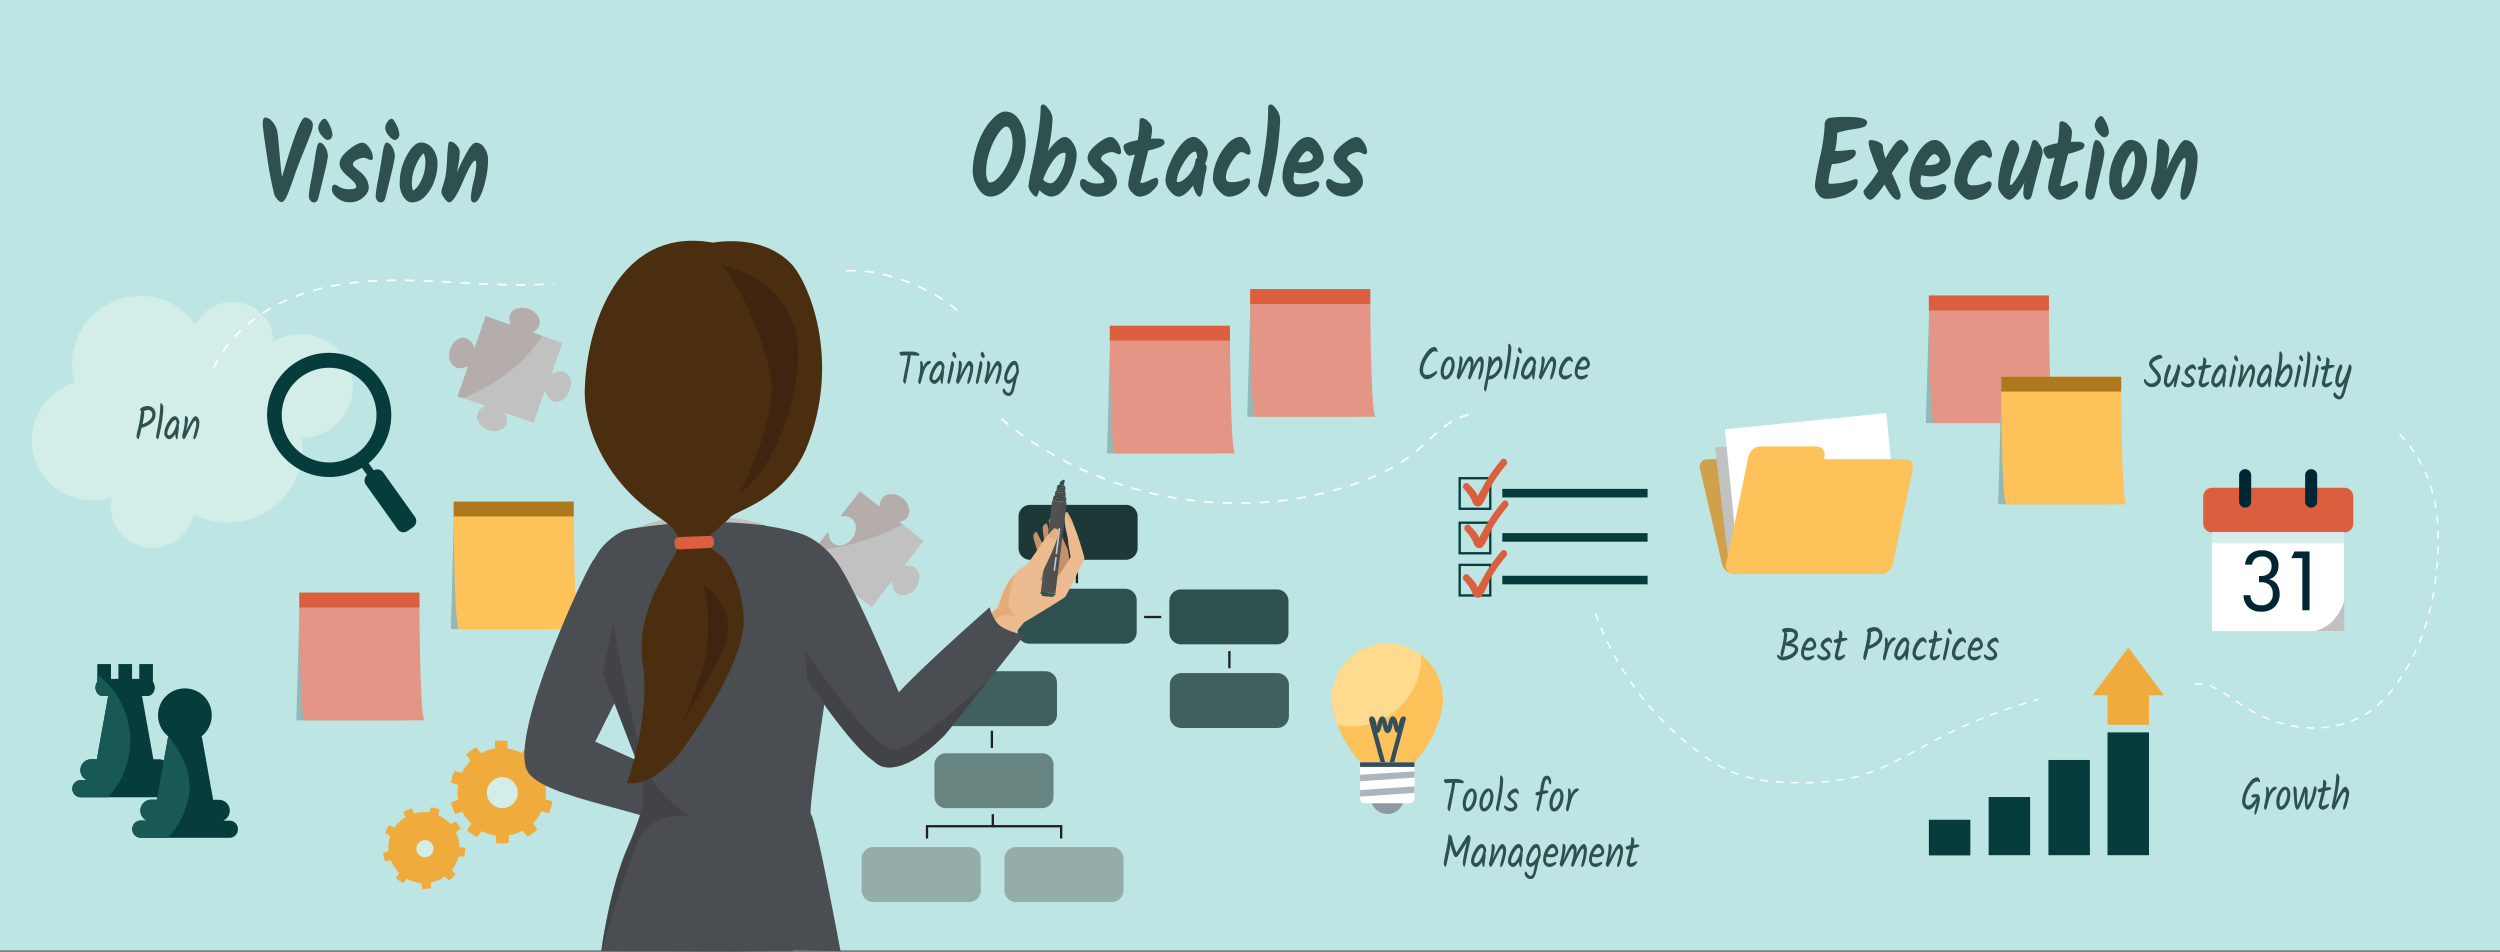 <svg xmlns="http://www.w3.org/2000/svg" viewBox="0 0 1079 411"><rect x="0" y="0" width="1079" height="411" fill="#808080" stroke="none"/><defs><style>.cls-1{fill:#bde5e4;}.cls-2{fill:#c1c1c1;}.cls-3{fill:#b5adac;}.cls-4{fill:#1d3837;}.cls-5{fill:#40605e;}.cls-6{fill:#678480;}.cls-7{fill:#95adaa;}.cls-8{fill:#2e5150;}.cls-38,.cls-41,.cls-43,.cls-9{isolation:isolate;}.cls-10{fill:#95b7b6;}.cls-11{fill:#fdc259;}.cls-12{fill:#af781e;}.cls-13{fill:#e59585;}.cls-14{fill:#db5f3e;}.cls-15{fill:#063c3b;}.cls-16{fill:#efab3c;}.cls-17{fill:#d3ede8;}.cls-18{fill:#d0a14a;}.cls-19{fill:#fff;}.cls-20{fill:#d5eded;}.cls-21{fill:#002633;}.cls-22{fill:#185956;}.cls-23,.cls-24,.cls-29,.cls-30{fill:none;stroke-miterlimit:10;}.cls-23{stroke:#231f20;}.cls-24,.cls-30{stroke:#fff;}.cls-24{stroke-width:0.75px;stroke-dasharray:4;}.cls-25{fill:#ffdb8f;}.cls-26{fill:#8d99a3;}.cls-27{fill:#344f5c;}.cls-28{fill:#acb5bd;}.cls-29{stroke:#063c3b;}.cls-30{stroke-width:0.62px;stroke-dasharray:3.29;}.cls-31{fill:#c6916a;}.cls-32{fill:#ecbb90;}.cls-33{fill:#e2af8a;}.cls-34{fill:#e6ab77;}.cls-35{fill:#4f4f4f;}.cls-36{fill:#4a4a4a;}.cls-37{fill:#3d3d3d;}.cls-38{fill:#545e5d;opacity:0.23;}.cls-39{fill:#c9c9c9;}.cls-40{fill:#4a4d51;}.cls-41{fill:#36383a;opacity:0.45;}.cls-42{fill:#4b2e10;}.cls-43{fill:#3d240f;opacity:0.87;}</style></defs><title>Asset 2</title><g id="Layer_2" data-name="Layer 2"><g id="Layer_1-2" data-name="Layer 1"><rect class="cls-1" width="1079" height="410.1"/><path class="cls-2" d="M379.9,217l-.3,1.7-8.5-6.6-8.3,10.7h2.1a4.15,4.15,0,0,1,2.5.8,5.42,5.42,0,0,1,2,4.8h0a8,8,0,0,1-1.4,3.8,7.48,7.48,0,0,1-4.7,3.2,4.69,4.69,0,0,1-3.5-.7,4.82,4.82,0,0,1-1.9-2.9l-.5-2.2-8.6,11.1,9.5,7.4-1.8.6a4.29,4.29,0,0,0-2.9,3.8,7.29,7.29,0,0,0,2.8,6,8,8,0,0,0,4.8,1.9,5,5,0,0,0,3.8-1.6,4.3,4.3,0,0,0,1-2.5l.2-2,10,7.8,8.6-11.1.5,2.2a4.31,4.31,0,0,0,1.9,2.9,4.69,4.69,0,0,0,3.5.7,7.48,7.48,0,0,0,4.7-3.2,8,8,0,0,0,1.4-3.8h0a5,5,0,0,0-2-4.8,4.38,4.38,0,0,0-2.5-.8h-2.1l8.4-10.7-10.3-8.1,1.6-.7a4.31,4.31,0,0,0,1.7-1.3,5,5,0,0,0,.9-2.4,7.13,7.13,0,0,0-2.9-6,7.43,7.43,0,0,0-4.8-1.7A4.72,4.72,0,0,0,381,215,3.12,3.12,0,0,0,379.9,217Z"/><path class="cls-3" d="M389.7,224.7a4.31,4.31,0,0,0,1.7-1.3,5,5,0,0,0,.9-2.4,7.13,7.13,0,0,0-2.9-6,7.43,7.43,0,0,0-4.8-1.7,4.72,4.72,0,0,0-3.8,1.7,6.11,6.11,0,0,0-.9,2l-.3,1.7-8.5-6.6-8.3,10.7h2.1a4.15,4.15,0,0,1,2.5.8,5.42,5.42,0,0,1,2,4.8h0a8,8,0,0,1-1.4,3.8,7.48,7.48,0,0,1-4.7,3.2,4.69,4.69,0,0,1-3.5-.7,4.82,4.82,0,0,1-1.9-2.9l-.5-2.2-6.3,8.1a107.08,107.08,0,0,0,38.4-11.2l-1.5-1.2Z"/><path class="cls-4" d="M486,241.6H444.6a5,5,0,0,1-5-5V222.9a5,5,0,0,1,5-5H486a5,5,0,0,1,5,5v13.7A5.08,5.08,0,0,1,486,241.6Z"/><path class="cls-5" d="M551.3,314.2H509.9a5,5,0,0,1-5-5V295.5a5,5,0,0,1,5-5h41.4a5,5,0,0,1,5,5v13.7A5.08,5.08,0,0,1,551.3,314.2Z"/><path class="cls-6" d="M449.7,348.8H408.3a5,5,0,0,1-5-5V330.1a5,5,0,0,1,5-5h41.4a5,5,0,0,1,5,5v13.7A5,5,0,0,1,449.7,348.8Z"/><path class="cls-7" d="M418.3,389.3H376.9a5,5,0,0,1-5-5V370.6a5,5,0,0,1,5-5h41.4a5,5,0,0,1,5,5v13.7A5,5,0,0,1,418.3,389.3Z"/><path class="cls-7" d="M479.9,389.3H438.5a5,5,0,0,1-5-5V370.6a5,5,0,0,1,5-5h41.4a5,5,0,0,1,5,5v13.7A5,5,0,0,1,479.9,389.3Z"/><path class="cls-8" d="M551.1,278.1H509.7a5,5,0,0,1-5-5V259.4a5,5,0,0,1,5-5h41.4a5,5,0,0,1,5,5v13.7A5,5,0,0,1,551.1,278.1Z"/><path class="cls-5" d="M451.2,313.4H409.8a5,5,0,0,1-5-5V294.7a5,5,0,0,1,5-5h41.4a5,5,0,0,1,5,5v13.7A5,5,0,0,1,451.2,313.4Z"/><path class="cls-8" d="M485.6,277.8H444.2a5,5,0,0,1-5-5V259.1a5,5,0,0,1,5-5h41.4a5,5,0,0,1,5,5v13.7A5,5,0,0,1,485.6,277.8Z"/><g class="cls-9"><path class="cls-8" d="M131.66,50.71a3.38,3.38,0,0,1,2.24,1,2.83,2.83,0,0,1,1.14,2,8.42,8.42,0,0,1-.3,2.1c-.2.77-.52,1.72-1,2.87S132.91,61,132.47,62s-1,2.5-1.73,4.25-1.34,3.31-1.86,4.68-1.13,3-1.77,4.85-1.19,3.39-1.61,4.57-.88,2.35-1.36,3.48q-1.4,3.4-2.7,3.4c-.4,0-1-.37-1.65-1.1a5.92,5.92,0,0,1-1.41-2.2,151.36,151.36,0,0,1-3.06-16q-1.92-12.19-1.91-14.7c0-1.67.36-2.5,1.07-2.5a4,4,0,0,1,2.78,1.45A9.69,9.69,0,0,1,119.49,56a25.21,25.21,0,0,1,.62,4.22c.2,2.15.43,4.82.71,8s.58,5.91.9,8.18q4-13.69,6.34-19.7T131.66,50.71Z"/><path class="cls-8" d="M137.94,61.56c.93,0,1.76.67,2.48,2a8,8,0,0,1,1.1,3.85,56.8,56.8,0,0,1-1.37,6.82q-1.38,5.88-2.73,11.13-.46,2-1.95,2a1.93,1.93,0,0,1-1.53-.83,3.38,3.38,0,0,1-.65-2.15,51.33,51.33,0,0,1,1-6.6q1-5.26,1.55-9a52,52,0,0,1,1-5.45C137.15,62.13,137.52,61.56,137.94,61.56Zm-.6-6.25a4.82,4.82,0,0,1,.94-2.68c.62-.91,1.23-1.37,1.83-1.37s1.3.9,2.12,2.7a11,11,0,0,1,1.24,3.92,2.59,2.59,0,0,1-.64,1.88,1.85,1.85,0,0,1-1.31.65c-.77,0-1.66-.63-2.67-1.9A5.67,5.67,0,0,1,137.34,55.31Z"/><path class="cls-8" d="M156.47,61.61c1,0,2,.75,3,2.25a7.63,7.63,0,0,1,1.47,4c0,.8-.28,1.2-.83,1.2a3.41,3.41,0,0,1-1.4-.48,4,4,0,0,0-1.85-.47,7.7,7.7,0,0,0-2.74.8c-1.2.53-1.81,1.23-1.81,2.1,0,.33.36.82,1.08,1.45s1.49,1.28,2.34,1.95a10.29,10.29,0,0,1,2.35,2.77,7.38,7.38,0,0,1,1.07,3.85q0,2.08-2.4,4.18a8.33,8.33,0,0,1-5.65,2.1,8.62,8.62,0,0,1-5.55-1.85q-2.29-1.85-2.3-3.8c0-1.3.42-1.95,1.27-1.95a2.32,2.32,0,0,1,1.23.5,8.17,8.17,0,0,0,5,1.45c2,0,3-.33,3-1a3.46,3.46,0,0,0-1.13-2.23,22.13,22.13,0,0,0-2.46-2.27,13.54,13.54,0,0,1-2.47-2.58,5,5,0,0,1-1.13-3q0-2.7,3.89-5.88T156.47,61.61Z"/><path class="cls-8" d="M166.85,61.56c.92,0,1.75.67,2.48,2a8,8,0,0,1,1.09,3.85,54.62,54.62,0,0,1-1.37,6.82q-1.37,5.88-2.72,11.13-.48,2-2,2a1.93,1.93,0,0,1-1.53-.83,3.32,3.32,0,0,1-.66-2.15,50.23,50.23,0,0,1,1-6.6q1-5.26,1.55-9t1-5.45C166.06,62.13,166.42,61.56,166.85,61.56Zm-.6-6.25a4.8,4.8,0,0,1,.93-2.68c.63-.91,1.24-1.37,1.83-1.37s1.31.9,2.13,2.7a11.13,11.13,0,0,1,1.23,3.92,2.59,2.59,0,0,1-.63,1.88,1.89,1.89,0,0,1-1.32.65c-.77,0-1.65-.63-2.66-1.9A5.61,5.61,0,0,1,166.25,55.31Z"/><path class="cls-8" d="M175.57,67.11q3.09-5.59,6.1-5.6a6.21,6.21,0,0,1,5.09,2.67,10.25,10.25,0,0,1,2.07,6.45,22.29,22.29,0,0,1-1.43,7.68,17.27,17.27,0,0,1-4,6.47,7.74,7.74,0,0,1-5.52,2.58q-2.19,0-3.78-2.45a10.7,10.7,0,0,1-1.59-6A24.25,24.25,0,0,1,175.57,67.11ZM182,77.41a17.21,17.21,0,0,0,1.59-6.85,9.51,9.51,0,0,0-.71-4.4c-1.14.83-2.28,2.58-3.4,5.25a18.42,18.42,0,0,0-1.69,7,9.22,9.22,0,0,0,.48,3.83Q180.45,81.06,182,77.41Z"/><path class="cls-8" d="M205.45,61.56a4.43,4.43,0,0,1,3.64,2.32,8.71,8.71,0,0,1,1.57,5,38.46,38.46,0,0,1-1.09,8.87,32.36,32.36,0,0,1-2.39,7.13c-.86,1.67-1.73,2.5-2.62,2.5s-1.33-.78-1.33-2.35a39,39,0,0,1,1.31-7.25,34.56,34.56,0,0,0,1-6.45c0-1.3-.13-2-.4-2a1.36,1.36,0,0,0-1,.65c-.33.43-.6.82-.82,1.15s-.45.76-.73,1.27-.52,1-.72,1.4l-.75,1.6c-.31.65-.55,1.19-.74,1.6l-.71,1.63q-3.71,8.7-5.81,8.7c-.55,0-1.26-.61-2.11-1.83a5.78,5.78,0,0,1-1.27-2.67,10.41,10.41,0,0,1,.58-2.38c.38-1.21.66-2.15.83-2.8a19.82,19.82,0,0,0,.44-2.07c.12-.73.22-1.53.3-2.38s.14-1.5.18-2,.08-1.2.14-2.2a57.16,57.16,0,0,1,.61-7.2c.18-.47.37-.7.58-.7a3.92,3.92,0,0,1,2.9,1.57,4.56,4.56,0,0,1,1.39,2.88,44.84,44.84,0,0,1-1.27,8.9c1.72-3.8,3.3-6.91,4.71-9.33S204.47,61.56,205.45,61.56Z"/></g><g class="cls-9"><path class="cls-8" d="M427.38,84.84c-2,0-3.71-1.2-5.25-3.62A13.39,13.39,0,0,1,419.82,74a34.23,34.23,0,0,1,1.39-9.42,36,36,0,0,1,3.48-8.35,24.93,24.93,0,0,1,4.6-5.8c1.67-1.52,3.2-2.28,4.61-2.28q3.86,0,6.32,4.13a17.76,17.76,0,0,1,2.47,9.27A28.4,28.4,0,0,1,440.62,72,27.3,27.3,0,0,1,434.91,81C432.49,83.58,430,84.84,427.38,84.84Zm3.93-8.62a24,24,0,0,0,4-6.5A18.86,18.86,0,0,0,437,62.19a16.71,16.71,0,0,0-.72-5.55c-.47-1.3-1.14-2-2-2s-2,1-3.32,2.88a30.61,30.61,0,0,0-3.7,7.52,26.61,26.61,0,0,0-1.65,8.9,10.7,10.7,0,0,0,.47,3.48q.48,1.32,1.2,1.32C428.45,78.79,429.78,77.94,431.31,76.22Z"/><path class="cls-8" d="M459.58,59.14q1.83,0,3.48,2.55a9,9,0,0,1,1.65,4.85,21.36,21.36,0,0,1-.83,5.4,34.6,34.6,0,0,1-2.23,6,16.35,16.35,0,0,1-3.5,4.9,6.32,6.32,0,0,1-4.39,2c-1.53,0-3.26-.91-5.19-2.75-.53,1.87-1,2.8-1.31,2.8-.56,0-1.26-.58-2.11-1.75a5.32,5.32,0,0,1-1.27-2.85,60.63,60.63,0,0,1,1.31-7.2q3.93-18.3,3.94-26.5c0-1,.38-1.5,1.15-1.5.61,0,1.43.73,2.46,2.18a7.1,7.1,0,0,1,1.55,4.07,73.42,73.42,0,0,1-2,13.85Q456.8,59.15,459.58,59.14Zm-6.44,20q2.19,0,4.48-4.3a17.92,17.92,0,0,0,2.28-8.45c0-.2,0-.32-.1-.37a1.08,1.08,0,0,0-.54-.08q-2.17,0-4.67,3.3a34.18,34.18,0,0,0-4.39,8.25A4.59,4.59,0,0,0,453.14,79.09Z"/><path class="cls-8" d="M479.38,59.14c1,0,2,.75,3,2.25a7.65,7.65,0,0,1,1.48,4q0,1.2-.84,1.2a3.33,3.33,0,0,1-1.39-.47,4,4,0,0,0-1.85-.48,7.64,7.64,0,0,0-2.74.8c-1.21.54-1.81,1.24-1.81,2.1,0,.34.36.82,1.07,1.45s1.5,1.29,2.35,1.95A10.33,10.33,0,0,1,481,74.77a7.27,7.27,0,0,1,1.08,3.85c0,1.38-.81,2.77-2.41,4.17a8.29,8.29,0,0,1-5.64,2.1A8.55,8.55,0,0,1,468.45,83q-2.31-1.85-2.31-3.8c0-1.3.43-1.95,1.28-1.95a2.32,2.32,0,0,1,1.23.5,8.13,8.13,0,0,0,5,1.45c2,0,3-.33,3-1A3.51,3.51,0,0,0,475.43,76,21.39,21.39,0,0,0,473,73.74a13.14,13.14,0,0,1-2.46-2.57,5,5,0,0,1-1.14-3c0-1.8,1.3-3.75,3.9-5.87S477.9,59.14,479.38,59.14Z"/><path class="cls-8" d="M494.63,68.82q-.61,2.43-1.51,6.07c-.6,2.44-.9,3.73-.9,3.88s.22.22.66.22A11.07,11.07,0,0,0,496,77.87a13.42,13.42,0,0,1,2.9-1.13c.67,0,1,.57,1,1.7s-.89,2.5-2.67,4.08a8.29,8.29,0,0,1-5.56,2.37,4.75,4.75,0,0,1-3-1.75,5.06,5.06,0,0,1-1.75-3.55,33.89,33.89,0,0,1,1.21-6.32q1.22-4.83,1.65-6.63a7.68,7.68,0,0,1-2.35.55c-.53,0-1.08-.45-1.67-1.37a4.94,4.94,0,0,1-.87-2.63q0-1.59,6.16-2.7a50.46,50.46,0,0,0,.76-8.05c0-1,.39-1.5,1.19-1.5a4.42,4.42,0,0,1,2.64,1.58,4.43,4.43,0,0,1,1.61,3.1,25,25,0,0,1-.51,4.27c1.27-.06,2.24-.1,2.9-.1,2,0,3,.57,3,1.7,0,.74-.57,1.36-1.73,1.88A34.06,34.06,0,0,1,495.56,65Q495.25,66.39,494.63,68.82Z"/><path class="cls-8" d="M520.1,70.69a2.35,2.35,0,0,1,.71,1.45,15.18,15.18,0,0,1-.48,2.7c-.31,1.37-.53,2.43-.63,3.18s-.19,1.34-.26,1.77-.11.78-.14,1-.07.56-.14.92-.12.66-.16.88-.09.47-.16.75a2.56,2.56,0,0,1-.22.65,4.66,4.66,0,0,1-.27.47.86.86,0,0,1-.8.4c-.37,0-.83-.46-1.37-1.4a10.86,10.86,0,0,1-1.21-3.4q-3.74,4.8-6.29,4.8-1.71,0-3.69-2.37a7.4,7.4,0,0,1-2-4.75A20.62,20.62,0,0,1,504.71,71a31.67,31.67,0,0,1,4.67-8.15c2-2.5,3.93-3.75,5.87-3.75q1.66,0,3.85,2.45T521.29,66A11.68,11.68,0,0,1,520.1,70.69Zm-11.57,7.9c1.06,0,2.47-.9,4.23-2.72A12.26,12.26,0,0,0,516,69a.71.71,0,0,1,.68-.7c-.08-1.9-.34-2.85-.76-2.85q-1.59,0-3.56,2.6a26.64,26.64,0,0,0-3.22,5.55,12.93,12.93,0,0,0-1.25,4.35.9.9,0,0,0,.1.53C508.09,78.55,508.26,78.59,508.53,78.59Z"/><path class="cls-8" d="M523.48,77a20.31,20.31,0,0,1,1.74-7.7,23.45,23.45,0,0,1,4.6-7.2q2.83-3,5.58-3c.93,0,1.89.76,2.87,2.28a7.74,7.74,0,0,1,1.47,4.07c0,.87-.32,1.3-1,1.3a2.66,2.66,0,0,1-1.31-.55,3.14,3.14,0,0,0-1.71-.55c-.58,0-1.41.63-2.48,1.88a20.21,20.21,0,0,0-2.87,4.5,10.53,10.53,0,0,0-1.25,4.12,2.84,2.84,0,0,0,.46,2,3.51,3.51,0,0,0,2.22.45,12.06,12.06,0,0,0,3.23-.4,8.7,8.7,0,0,0,2.14-.82,2.52,2.52,0,0,1,1.25-.43c.75,0,1.12.4,1.12,1.2q0,2.2-3.06,4.48a10.22,10.22,0,0,1-6.13,2.27c-1.3,0-2.77-.9-4.43-2.72S523.48,78.64,523.48,77Z"/><path class="cls-8" d="M551,47.29a7.48,7.48,0,0,1,1.51,4.2c0,1.34-.16,3.71-.48,7.13s-.65,6.14-1,8.17q-3.3,18.1-4.61,18.1c-.59,0-1.31-.59-2.17-1.77A5.46,5.46,0,0,1,543,80.19c0-.06.36-1.8,1.07-5.2s1.44-7.77,2.17-13.12a113.48,113.48,0,0,0,1.09-15.33c0-1,.41-1.45,1.23-1.45C549.16,45.09,550,45.83,551,47.29Z"/><path class="cls-8" d="M568.66,72.84a9,9,0,0,1-5.42,2,17.18,17.18,0,0,1-4.58-.5,10.44,10.44,0,0,0-.36,2.7,3.82,3.82,0,0,0,.36,1.93c.24.38.84.57,1.79.57a16.35,16.35,0,0,0,5.11-.7c1.42-.46,2.15-.7,2.21-.7,1.08,0,1.63.45,1.63,1.35,0,1.3-.86,2.54-2.57,3.7a10.22,10.22,0,0,1-5.92,1.75,6.44,6.44,0,0,1-5.39-2.65,10,10,0,0,1-2-6.27,19.39,19.39,0,0,1,1.69-7.58,22.1,22.1,0,0,1,4.24-6.62c1.69-1.78,3.38-2.68,5.07-2.68s3.24,1,4.67,3.13a11,11,0,0,1,2.15,6.22C571.31,70.08,570.42,71.54,568.66,72.84Zm-2.8-6.65a2.28,2.28,0,0,0-1.57-1c-.49,0-1.12.45-1.89,1.33A15.79,15.79,0,0,0,560.21,70a7.07,7.07,0,0,0,1,.05q5.44,0,5.44-2.4A2.7,2.7,0,0,0,565.86,66.19Z"/><path class="cls-8" d="M585.58,59.14c1,0,2,.75,3,2.25a7.63,7.63,0,0,1,1.47,4c0,.8-.28,1.2-.83,1.2a3.33,3.33,0,0,1-1.39-.47,4,4,0,0,0-1.85-.48,7.68,7.68,0,0,0-2.75.8q-1.8.81-1.8,2.1c0,.34.35.82,1.07,1.45s1.5,1.29,2.34,1.95a10.35,10.35,0,0,1,2.35,2.78,7.26,7.26,0,0,1,1.07,3.85q0,2.07-2.4,4.17a8.33,8.33,0,0,1-5.65,2.1A8.52,8.52,0,0,1,574.65,83q-2.31-1.85-2.31-3.8c0-1.3.42-1.95,1.27-1.95a2.27,2.27,0,0,1,1.23.5,8.17,8.17,0,0,0,4.95,1.45c2,0,3-.33,3-1A3.49,3.49,0,0,0,581.62,76a20.51,20.51,0,0,0-2.46-2.28,13.47,13.47,0,0,1-2.47-2.57,5.06,5.06,0,0,1-1.13-3c0-1.8,1.3-3.75,3.9-5.87S584.09,59.14,585.58,59.14Z"/></g><g class="cls-9"><path class="cls-8" d="M792.2,65.17a41.31,41.31,0,0,0,4.53-.28c1.62-.18,2.62-.28,3-.28a1.21,1.21,0,0,1,.92.36,1.18,1.18,0,0,1,.33.85q0,2.19-3.3,3.5a22.66,22.66,0,0,1-7,1.5,43,43,0,0,0-1.55,7.65c0,.56.22.85.67.85a31.38,31.38,0,0,0,9.35-1.5,11.74,11.74,0,0,1,1.86-.55c.51,0,.76.45.76,1.34a4.63,4.63,0,0,1-2.11,3.5,15.87,15.87,0,0,1-5.29,2.71,20.94,20.94,0,0,1-6.24,1,4.29,4.29,0,0,1-3.3-1.73,6,6,0,0,1-1.47-4q0-2.33,2-11.68a82.63,82.63,0,0,0,2.17-14.09,2.63,2.63,0,0,1,0-.6,2.94,2.94,0,0,1,.16-1.1,2.76,2.76,0,0,1,2.42-1.78,45.48,45.48,0,0,1,7.16-.37q8.58,0,8.58,2.4c0,1-.7,1.75-2.1,2.15a34.62,34.62,0,0,1-3.94.75,35.73,35.73,0,0,0-6.88,1.6,38.48,38.48,0,0,1-.95,7.85Z"/><path class="cls-8" d="M820.31,84.36c0,1.24-.44,1.86-1.31,1.86q-2.16,0-5.65-6.61-4.53,6.61-6.08,6.61a2.67,2.67,0,0,1-2-1.33,4.14,4.14,0,0,1-1-2.32,3.49,3.49,0,0,1,.84-1.25,73.24,73.24,0,0,0,5.53-7.46c-1.14-2.59-2.11-5.08-2.91-7.44a22.08,22.08,0,0,1-1.19-4.33,7.34,7.34,0,0,1,0-1,.68.68,0,0,1,.72-.65,8.59,8.59,0,0,1,3.51.82c1.24.55,1.85,1.19,1.85,1.93a16.79,16.79,0,0,0,1.2,5.1,40.86,40.86,0,0,1,3.95-6.1c1-1.2,1.86-1.81,2.51-1.81s1.38.49,2.18,1.46a4.26,4.26,0,0,1,1.22,2.6,1.8,1.8,0,0,1-.36,1,9.33,9.33,0,0,1-1.07,1.17,12.87,12.87,0,0,0-1.38,1.53c-.43.56-1.88,2.75-4.35,6.55l1.15,2.55C819.43,81.13,820.31,83.5,820.31,84.36Z"/><path class="cls-8" d="M839.25,74.17a9,9,0,0,1-5.42,1.94,17.18,17.18,0,0,1-4.58-.5,10.56,10.56,0,0,0-.35,2.71,3.8,3.8,0,0,0,.35,1.92c.24.38.84.58,1.79.58a16.33,16.33,0,0,0,5.11-.71c1.42-.46,2.16-.69,2.21-.69,1.09,0,1.63.44,1.63,1.35q0,2-2.57,3.7a10.29,10.29,0,0,1-5.92,1.75,6.47,6.47,0,0,1-5.39-2.65,10.05,10.05,0,0,1-2-6.28,19.31,19.31,0,0,1,1.69-7.57A22,22,0,0,1,830,63.09c1.7-1.78,3.38-2.67,5.07-2.67s3.24,1,4.67,3.12a11,11,0,0,1,2.15,6.23C841.9,71.4,841,72.86,839.25,74.17Zm-2.8-6.65a2.24,2.24,0,0,0-1.57-1q-.74,0-1.89,1.32a15.88,15.88,0,0,0-2.19,3.43,9.28,9.28,0,0,0,1,0c3.63,0,5.45-.79,5.45-2.39A2.67,2.67,0,0,0,836.45,67.52Z"/><path class="cls-8" d="M843.49,78.36a20.1,20.1,0,0,1,1.75-7.69,23.12,23.12,0,0,1,4.59-7.2c1.89-2,3.76-3,5.59-3,.92,0,1.88.75,2.86,2.27a7.74,7.74,0,0,1,1.47,4.08q0,1.29-1,1.29a2.76,2.76,0,0,1-1.31-.54,3,3,0,0,0-1.71-.55c-.58,0-1.41.62-2.48,1.87a20.21,20.21,0,0,0-2.87,4.5,10.57,10.57,0,0,0-1.25,4.13,2.89,2.89,0,0,0,.46,2,3.53,3.53,0,0,0,2.23.45,12.39,12.39,0,0,0,3.22-.4,9.06,9.06,0,0,0,2.14-.83,2.53,2.53,0,0,1,1.26-.42q1.11,0,1.11,1.2,0,2.19-3.06,4.47a10.21,10.21,0,0,1-6.12,2.28q-1.95,0-4.44-2.73C844.32,81.67,843.49,80,843.49,78.36Z"/><path class="cls-8" d="M876.89,61.67c.21-.84.63-1.25,1.27-1.25s1.37.68,2.2,2A7.07,7.07,0,0,1,881.62,66q0,.54-1.83,7.34T877,84.11c-.37,1.41-1,2.11-1.86,2.11a1.64,1.64,0,0,1-1.34-.73,3.9,3.9,0,0,1-.53-2.27,29.45,29.45,0,0,1,.47-4.4q-4.1,7.4-6.52,7.4c-.85,0-1.86-.7-3.06-2.08a6.27,6.27,0,0,1-1.79-4,45.72,45.72,0,0,1,2.17-12.25q2.16-7.44,4.08-7.44a2.5,2.5,0,0,1,2,1.3,4.87,4.87,0,0,1,.9,2.85,15.75,15.75,0,0,1-1,3.35q-3,8.25-3,11.65c0,.2.07.29.2.29q.6,0,2.25-2.37a46.26,46.26,0,0,0,3.69-6.8A53.53,53.53,0,0,0,876.89,61.67Z"/><path class="cls-8" d="M891.62,70.14c-.41,1.62-.92,3.64-1.51,6.08s-.9,3.72-.9,3.87.22.23.66.23A11.46,11.46,0,0,0,893,79.19a13.1,13.1,0,0,1,2.9-1.12c.66,0,1,.56,1,1.7s-.88,2.49-2.66,4.07a8.33,8.33,0,0,1-5.57,2.38c-.84,0-1.85-.59-3-1.75a5.13,5.13,0,0,1-1.75-3.55,34.28,34.28,0,0,1,1.22-6.33c.8-3.22,1.35-5.42,1.65-6.62a8.07,8.07,0,0,1-2.35.55c-.53,0-1.09-.46-1.67-1.38a4.94,4.94,0,0,1-.87-2.62q0-1.6,6.16-2.7a51.62,51.62,0,0,0,.75-8q0-1.5,1.2-1.5a4.39,4.39,0,0,1,2.64,1.57,4.47,4.47,0,0,1,1.61,3.1,24.43,24.43,0,0,1-.52,4.28c1.28-.07,2.24-.11,2.91-.11,2,0,3,.57,3,1.71,0,.73-.58,1.35-1.73,1.87a33,33,0,0,1-5.31,1.67C892.34,67.27,892,68.52,891.62,70.14Z"/><path class="cls-8" d="M904.68,60.42c.92,0,1.75.66,2.48,2a8,8,0,0,1,1.1,3.85,56.08,56.08,0,0,1-1.38,6.82q-1.36,5.88-2.72,11.13-.48,1.95-1.95,2a1.93,1.93,0,0,1-1.53-.83,3.34,3.34,0,0,1-.65-2.15,49.47,49.47,0,0,1,1-6.6q1-5.28,1.55-9t1-5.45C903.89,61,904.25,60.42,904.68,60.42Zm-.6-6.25a4.74,4.74,0,0,1,.94-2.68c.62-.92,1.23-1.38,1.82-1.38s1.31.91,2.13,2.71a11,11,0,0,1,1.23,3.92,2.56,2.56,0,0,1-.63,1.87,1.85,1.85,0,0,1-1.31.66c-.77,0-1.66-.64-2.67-1.91A5.59,5.59,0,0,1,904.08,54.17Z"/><path class="cls-8" d="M913.4,66c2.06-3.74,4.09-5.61,6.11-5.61A6.25,6.25,0,0,1,924.6,63a10.26,10.26,0,0,1,2.06,6.45,22.06,22.06,0,0,1-1.43,7.68,17.46,17.46,0,0,1-4,6.47,7.78,7.78,0,0,1-5.53,2.58q-2.19,0-3.78-2.45a10.72,10.72,0,0,1-1.59-6A24.25,24.25,0,0,1,913.4,66Zm6.47,10.3a17.42,17.42,0,0,0,1.59-6.85,9.32,9.32,0,0,0-.72-4.4q-1.71,1.24-3.4,5.25a18.34,18.34,0,0,0-1.69,7,9.16,9.16,0,0,0,.48,3.82C917.56,80.32,918.8,78.7,919.87,76.27Z"/><path class="cls-8" d="M943.28,60.42a4.43,4.43,0,0,1,3.64,2.32,8.71,8.71,0,0,1,1.57,5,38.46,38.46,0,0,1-1.09,8.87A32.55,32.55,0,0,1,945,83.72c-.86,1.66-1.73,2.5-2.62,2.5s-1.33-.79-1.33-2.36a40.18,40.18,0,0,1,1.31-7.25,34.49,34.49,0,0,0,1-6.44c0-1.31-.13-2-.39-2a1.34,1.34,0,0,0-1,.64c-.33.44-.6.82-.81,1.16s-.46.75-.74,1.27-.52,1-.71,1.4-.46,1-.76,1.6-.55,1.18-.74,1.6l-.71,1.63q-3.71,8.7-5.81,8.7-.82,0-2.1-1.83a5.81,5.81,0,0,1-1.28-2.67,11,11,0,0,1,.58-2.38c.38-1.22.66-2.15.84-2.8s.31-1.34.43-2.07.22-1.53.3-2.38.14-1.51.18-2,.09-1.19.14-2.19a53.53,53.53,0,0,1,.62-7.2c.17-.47.36-.7.57-.7a3.9,3.9,0,0,1,2.9,1.57,4.58,4.58,0,0,1,1.4,2.88A44.94,44.94,0,0,1,935,73.36q2.6-5.69,4.72-9.32C941.1,61.62,942.3,60.42,943.28,60.42Z"/></g><polygon class="cls-10" points="241.5 271.5 194.6 271.5 196 218.6 241.5 218.6 241.5 271.5"/><path class="cls-11" d="M249.8,271.5H198c-2.2-3.2-2.2-55.1-2.2-55.1h51.8C247.7,216.5,247.6,268.8,249.8,271.5Z"/><rect class="cls-12" x="195.8" y="216.5" width="51.8" height="6.4"/><polygon class="cls-10" points="174.9 310.9 127.9 310.9 129.4 258 174.9 258 174.9 310.9"/><path class="cls-13" d="M183.2,310.9H131.4c-2.2-3.2-2.2-55.1-2.2-55.1H181S181,308.2,183.2,310.9Z"/><rect class="cls-14" x="129.2" y="255.8" width="51.8" height="6.4"/><polygon class="cls-10" points="878.2 182.6 831.2 182.6 832.7 129.7 878.2 129.7 878.2 182.6"/><path class="cls-13" d="M886.5,182.6H834.7c-2.2-3.2-2.2-55.1-2.2-55.1h51.8C884.3,127.6,884.3,179.9,886.5,182.6Z"/><rect class="cls-14" x="832.5" y="127.6" width="51.8" height="6.4"/><polygon class="cls-10" points="585.3 179.9 538.3 179.9 539.8 127 585.3 127 585.3 179.9"/><path class="cls-13" d="M593.6,179.9H541.8c-2.2-3.2-2.2-55.1-2.2-55.1h51.8S591.4,177.2,593.6,179.9Z"/><rect class="cls-14" x="539.6" y="124.8" width="51.8" height="6.4"/><polygon class="cls-10" points="524.7 195.7 477.8 195.7 479.2 142.8 524.7 142.8 524.7 195.7"/><path class="cls-13" d="M533,195.7H481.2c-2.2-3.2-2.2-55.1-2.2-55.1h51.8C530.9,140.6,530.8,193,533,195.7Z"/><rect class="cls-14" x="479" y="140.6" width="51.8" height="6.4"/><polygon class="cls-10" points="909.4 217.6 862.4 217.6 863.9 164.8 909.4 164.8 909.4 217.6"/><path class="cls-11" d="M917.7,217.7H865.9c-2.2-3.2-2.2-55.1-2.2-55.1h51.8S915.5,215,917.7,217.7Z"/><rect class="cls-12" x="863.7" y="162.6" width="51.8" height="6.4"/><rect class="cls-15" x="832.5" y="353.8" width="17.9" height="15.4"/><rect class="cls-15" x="858.3" y="344" width="17.9" height="25.1"/><rect class="cls-15" x="884.1" y="328" width="17.9" height="41.1"/><rect class="cls-15" x="909.6" y="316.1" width="17.9" height="53"/><polygon class="cls-16" points="918.6 279.5 903.1 300.1 909.6 300.1 909.6 312.8 927.5 312.8 927.5 300.1 934 300.1 918.6 279.5"/><path class="cls-17" d="M145.3,150.4a22.53,22.53,0,0,0-27.2-2.9,17.51,17.51,0,0,0-5.5-12.3,17.84,17.84,0,0,0-25.2.6,20.18,20.18,0,0,0-3,4.2,36.22,36.22,0,0,0-3.6-4.2,29.44,29.44,0,0,0-48.6,29.3A26.92,26.92,0,0,0,21,172a26,26,0,0,0,27.2,42.6,18,18,0,0,0,30.7,16.2,18.29,18.29,0,0,0,4.6-8.8,32.31,32.31,0,0,0,46.8-32.9,22,22,0,0,0,15.7-7A22.25,22.25,0,0,0,145.3,150.4Z"/><path class="cls-2" d="M243.1,160.4a4.27,4.27,0,0,0-2.5.1l-2.5.8,3.8-11h0l.8-2.3-12.8-4.5,1.6-1.4a3.86,3.86,0,0,0,1.1-1.7c1-2.7-1.1-5.9-4.5-7.1a8.34,8.34,0,0,0-4.4-.3,4.39,4.39,0,0,0-3.8,5l.3,2.1-10.6-3.7L204.8,150l-1.4-2.2a4.26,4.26,0,0,0-2.5-1.9,3.75,3.75,0,0,0-2.1,0c-2.1.5-3.9,2.5-4.7,5-1,3.5.4,7,3.2,7.8a4.48,4.48,0,0,0,2.3,0l2.4-.7-4.5,12.8.2.1-.1.2,11.8,3.9-1.9,1.5a3.8,3.8,0,0,0-1.3,1.8c-1,2.7.9,5.9,4.3,7.2a7.82,7.82,0,0,0,4.5.4,4.65,4.65,0,0,0,3.5-2.8,3.85,3.85,0,0,0,.1-2.6l-.6-2.3,12.3,4.3,4.8-13.7,1.4,2.4a4.15,4.15,0,0,0,2.6,2.1,3.75,3.75,0,0,0,2.1,0c2.1-.5,3.9-2.5,4.7-5C247.3,164.7,245.9,161.2,243.1,160.4Z"/><path class="cls-3" d="M234,145l-4-1.4,1.6-1.4a3.86,3.86,0,0,0,1.1-1.7c1-2.7-1.1-5.9-4.5-7.1a8.34,8.34,0,0,0-4.4-.3,4.39,4.39,0,0,0-3.8,5l.3,2.1-10.6-3.7-4.8,13.6-1.4-2.2A4.26,4.26,0,0,0,201,146a3.75,3.75,0,0,0-2.1,0c-2.1.5-3.9,2.5-4.7,5-1,3.5.4,7,3.2,7.8a4.48,4.48,0,0,0,2.3,0l2.4-.7-4.5,12.8.2.1-.1.2,2.1.7C214.5,166,226.4,156.6,234,145Z"/><path class="cls-16" d="M213.7,319.8c-.1,1.1-.1,2.2-.1,3.3a18.47,18.47,0,0,0-6,2c-.7-.9-1.4-1.7-2.1-2.6a22.65,22.65,0,0,0-4,2.9c-.1.1-.2.2-.3.2.1.1.1.2.2.3.5.8,1.1,1.7,1.7,2.5-.6.6-1.1,1.2-1.7,1.9a16.65,16.65,0,0,0-1.8,2.8c-.1.2-.2.3-.2.5l-3.2-.9a29.11,29.11,0,0,0-1.6,5c1,.4,2.1.8,3.1,1.1a19,19,0,0,0,.1,6.3c-1,.4-2.1.8-3.1,1.2a22.7,22.7,0,0,0,1.7,5l3.2-.9a18.86,18.86,0,0,0,3.8,5.1c-.6.9-1.2,1.8-1.8,2.8a20.79,20.79,0,0,0,4.3,3c.7-.9,1.4-1.7,2-2.6a19.62,19.62,0,0,0,6.1,1.9c0,1.1.1,2.2.2,3.3a18.9,18.9,0,0,0,5.3-.1c.1-1.1.1-2.2.1-3.3a18.47,18.47,0,0,0,6-2c.7.9,1.4,1.7,2.1,2.6a25.29,25.29,0,0,0,4.2-3.1,3.51,3.51,0,0,1-.5-.8c-.4-.7-.9-1.3-1.3-1.9a18.28,18.28,0,0,0,3.4-4.7c.1-.2.2-.3.2-.5l3.2.9a29.11,29.11,0,0,0,1.6-5c-1-.4-2.1-.8-3.1-1.1a19,19,0,0,0-.1-6.3c1-.4,2.1-.8,3.1-1.2a22.7,22.7,0,0,0-1.7-5l-3.2.9a18.86,18.86,0,0,0-3.8-5.1c.6-.9,1.2-1.8,1.8-2.8a20.79,20.79,0,0,0-4.3-3c-.7.9-1.4,1.7-2,2.6a19.62,19.62,0,0,0-6.1-1.9c0-1.1-.1-2.2-.2-3.3A22.6,22.6,0,0,0,213.7,319.8Z"/><path class="cls-16" d="M185.3,350.7c-.3,0-.6-.1-.9-.1a15.4,15.4,0,0,0-5.7.5,15.05,15.05,0,0,0-1.1-2.2,21.69,21.69,0,0,0-3.5,1.5c.3.8.6,1.6.9,2.3a15.84,15.84,0,0,0-4.8,4.5,22.88,22.88,0,0,0-2.3-1,15.44,15.44,0,0,0-1.7,3.4c.7.4,1.5.8,2.2,1.2a13.59,13.59,0,0,0-.7,3.5,16.05,16.05,0,0,0,0,3.1,21.72,21.72,0,0,0-2.4.7,22.21,22.21,0,0,0,.9,3.7c.8-.1,1.6-.3,2.5-.5a16.92,16.92,0,0,0,3.6,5.5c-.5.7-.9,1.4-1.4,2.1a17.8,17.8,0,0,0,3.1,2.3l1.6-1.9a15,15,0,0,0,5.9,1.8h.4c.1.8.2,1.7.3,2.5a15.89,15.89,0,0,0,3.8-.2v-2.5a14.66,14.66,0,0,0,6-2.6c.6.6,1.2,1.2,1.8,1.7a34.46,34.46,0,0,0,2.8-2.6l-1.6-1.9a14.2,14.2,0,0,0,2.9-5.9c.8.1,1.7.1,2.5.2a15.81,15.81,0,0,0,.4-3.8,18.66,18.66,0,0,0-2.5-.4,15.42,15.42,0,0,0-1.5-6.4c.7-.5,1.4-1,2-1.5a22,22,0,0,0-2.1-3.2c-.7.4-1.4.8-2.2,1.3a14.93,14.93,0,0,0-5.3-3.9l.6-2.4a15.77,15.77,0,0,0-3.7-1.1A15.55,15.55,0,0,0,185.3,350.7Z"/><circle class="cls-17" cx="183.4" cy="366.3" r="3.7"/><circle class="cls-17" cx="216.8" cy="342.1" r="6.7"/><path class="cls-15" d="M126.5,157.2a26.85,26.85,0,0,0,29.7,44.7l2.2,3.1a3.21,3.21,0,0,0-.5,4.2l13.7,19.2a3.09,3.09,0,0,0,4.4.7l2.3-1.6a3.2,3.2,0,0,0,.8-4.4l-13.7-19.2a3.13,3.13,0,0,0-4.1-.9l-2.2-3.1a26.88,26.88,0,0,0-32.6-42.7Zm32.2,10.1a20.44,20.44,0,1,1-28.5-4.8A20.48,20.48,0,0,1,158.7,167.3Z"/><path class="cls-18" d="M801.6,203.1H766.7l-.2-1a5.52,5.52,0,0,0-5.3-3.9H737.1c-2.4,0-3.9,1.8-3.4,3.9l1.1,4.9,8.5,36.7a5.52,5.52,0,0,0,5.3,3.9h63.3a3.28,3.28,0,0,0,3.5-3.9L806.9,207A5.65,5.65,0,0,0,801.6,203.1Z"/><rect class="cls-2" x="742.81" y="188.99" width="70" height="48.6" transform="translate(-19.65 92.71) rotate(-6.74)"/><rect class="cls-19" x="746.71" y="181.6" width="70" height="48.6" transform="translate(-16.66 79.14) rotate(-5.73)"/><path class="cls-11" d="M822.1,198.2H787.2l.2-1.1a3.44,3.44,0,0,0-3.4-4.4H759.9a5.63,5.63,0,0,0-5.3,4.4l-1.1,5.5L745,243.3a3.44,3.44,0,0,0,3.4,4.4h63.3a5.63,5.63,0,0,0,5.3-4.4l8.5-40.7A3.4,3.4,0,0,0,822.1,198.2Z"/><path class="cls-14" d="M1015.7,214.4a3.9,3.9,0,0,0-3.9-3.9h-57a3.9,3.9,0,0,0-3.9,3.9v11.5a3.9,3.9,0,0,0,3.9,3.9h57a3.9,3.9,0,0,0,3.9-3.9Z"/><rect class="cls-19" x="954.7" y="229.8" width="57" height="42.6"/><rect class="cls-20" x="954.7" y="229.8" width="57" height="4.7"/><path class="cls-21" d="M971.6,205.1a2.58,2.58,0,0,0-2.6-2.6h0a2.58,2.58,0,0,0-2.6,2.6v11.4a2.58,2.58,0,0,0,2.6,2.6h0a2.58,2.58,0,0,0,2.6-2.6Z"/><path class="cls-21" d="M994.9,205.1a2.58,2.58,0,0,1,2.6-2.6h0a2.58,2.58,0,0,1,2.6,2.6v11.4a2.58,2.58,0,0,1-2.6,2.6h0a2.58,2.58,0,0,1-2.6-2.6Z"/><path class="cls-21" d="M983.9,256.3a7.62,7.62,0,0,1-2.1,5.6,8,8,0,0,1-5.9,2.1,7.68,7.68,0,0,1-5.5-1.9,7.3,7.3,0,0,1-2.1-5.2h3a4.28,4.28,0,0,0,1.3,3.2,4.41,4.41,0,0,0,3.3,1.1,4.53,4.53,0,0,0,5-5,4.69,4.69,0,0,0-1.3-3.6,5.17,5.17,0,0,0-3.8-1.3H975v-2.7h.8a5,5,0,0,0,3.4-1.1,4.31,4.31,0,0,0,1.2-3.3,3.79,3.79,0,0,0-4.1-4,4.37,4.37,0,0,0-2.9.9,3.94,3.94,0,0,0-1.4,2.6h-3a6.52,6.52,0,0,1,2.2-4.6,7.6,7.6,0,0,1,5.1-1.6,7.31,7.31,0,0,1,5.2,1.8,6.26,6.26,0,0,1,1.9,4.9,6.8,6.8,0,0,1-1.1,3.8,5,5,0,0,1-3,2,5.53,5.53,0,0,1,3.4,2.1A8,8,0,0,1,983.9,256.3Z"/><path class="cls-21" d="M996.7,263.4h-3V240.9h-4.8l1.4-2.9h6.5v25.4Z"/><g class="cls-9"><path class="cls-8" d="M67.13,178.81a4.76,4.76,0,0,1-1.65,3.66,9.79,9.79,0,0,1-4.35,2.16c-.77,3.29-1.24,4.94-1.38,4.94s-.33-.15-.53-.45a1.61,1.61,0,0,1-.3-.9,15.16,15.16,0,0,1,.46-2.39,49.78,49.78,0,0,0,1.5-8.34,1.27,1.27,0,0,1-.39-.8c0-.33.36-.65,1.09-1a5.21,5.21,0,0,1,2.06-.46,3.41,3.41,0,0,1,2.51,1A3.48,3.48,0,0,1,67.13,178.81Zm-1.4.12a2,2,0,0,0-.54-1.45,1.68,1.68,0,0,0-1.28-.57,3.86,3.86,0,0,0-1.81.6,2.33,2.33,0,0,1,.16.82,29.35,29.35,0,0,1-.78,4.74,8.14,8.14,0,0,0,3.08-1.77A3.29,3.29,0,0,0,65.73,178.93Z"/><path class="cls-8" d="M70.5,175.73a50.94,50.94,0,0,1-1.24,9.76c-.53,2.72-.9,4.08-1.12,4.08s-.32-.15-.51-.44a1.38,1.38,0,0,1-.3-.68c0-.16.16-1,.46-2.48s.62-3.33.93-5.51a43.71,43.71,0,0,0,.46-5.89,1,1,0,0,1,.06-.4q.06-.12.27-.12t.6.57A2,2,0,0,1,70.5,175.73Z"/><path class="cls-8" d="M76.81,180.56a3.09,3.09,0,0,1,.61,1.64,3.27,3.27,0,0,1-.4,1.49,1,1,0,0,1,.19.52,16.17,16.17,0,0,1-.2,1.92c-.13.91-.21,1.5-.24,1.78s0,.5-.07.67,0,.33-.08.49c0,.33-.14.5-.29.5s-.34-.21-.47-.63a6.81,6.81,0,0,1-.21-1.63c-.94,1.51-1.82,2.26-2.62,2.26a2,2,0,0,1-1.44-.79,2.41,2.41,0,0,1-.71-1.63,8.34,8.34,0,0,1,.7-3A11.88,11.88,0,0,1,73.39,181a3,3,0,0,1,2.1-1.38A1.64,1.64,0,0,1,76.81,180.56Zm-.59,2.61c0-1.24-.19-1.86-.59-1.86s-.89.37-1.44,1.11a11.46,11.46,0,0,0-1.4,2.51,6.37,6.37,0,0,0-.58,2.22.72.72,0,0,0,.23.55.73.73,0,0,0,.52.21c.5,0,1.06-.42,1.69-1.27a7.73,7.73,0,0,0,1.3-3.09.39.39,0,0,1,.27-.36Z"/><path class="cls-8" d="M82.77,181.24c.64-1.06,1.16-1.59,1.57-1.59a1.47,1.47,0,0,1,1.16.82,3.06,3.06,0,0,1,.55,1.74,14.8,14.8,0,0,1-.52,3.52c-.64,2.56-1.21,3.84-1.72,3.84-.23,0-.35-.2-.35-.6a8.4,8.4,0,0,1,.34-1.71c.23-.86.44-1.71.64-2.54a9.37,9.37,0,0,0,.29-1.88,2.18,2.18,0,0,0-.15-.93q-.15-.3-.3-.3a.51.51,0,0,0-.31.12,1.63,1.63,0,0,0-.36.4c-.13.19-.26.37-.37.55a8.32,8.32,0,0,0-.44.77c-.18.33-.32.62-.44.85s-.28.57-.51,1l-.51,1-.46.92q-.28.59-.45.9l-.37.7c-.27.49-.48.74-.63.74s-.33-.15-.54-.45a1.48,1.48,0,0,1-.3-.79,3.71,3.71,0,0,1,.11-.54c.2-.77.43-1.73.67-2.87a19.56,19.56,0,0,0,.4-3.89c0-1,.14-1.46.33-1.46a.92.92,0,0,1,.7.46,1.59,1.59,0,0,1,.35,1,14.93,14.93,0,0,1-.26,2.12c-.17,1.05-.38,2-.61,2.93Q81.81,182.83,82.77,181.24Z"/></g><g class="cls-9"><path class="cls-8" d="M619.15,149.73c.27,0,.56.22.85.66a2.19,2.19,0,0,1,.44,1.09c0,.29,0,.43-.12.43a1.39,1.39,0,0,1-.45-.15,1.55,1.55,0,0,0-.61-.15,2.51,2.51,0,0,0-1.5.8,10.76,10.76,0,0,0-1.67,2,13.26,13.26,0,0,0-1.35,2.69,7.78,7.78,0,0,0-.55,2.61,2.38,2.38,0,0,0,.45,1.61,1.51,1.51,0,0,0,1.19.51,4.64,4.64,0,0,0,1.51-.27,5.19,5.19,0,0,0,1.27-.61,8.35,8.35,0,0,1,1.4-.86q.27,0,.27.45a2,2,0,0,1-.73,1.2,7.69,7.69,0,0,1-1.82,1.35,4.06,4.06,0,0,1-1.94.6,2.75,2.75,0,0,1-2.1-1.21,4.14,4.14,0,0,1-1-2.67,11.18,11.18,0,0,1,1-4.25,14.3,14.3,0,0,1,2.51-4.09A4.22,4.22,0,0,1,619.15,149.73Z"/><path class="cls-8" d="M622.32,157.45a7.75,7.75,0,0,1,1.45-2.57,2.53,2.53,0,0,1,1.84-1,1.86,1.86,0,0,1,1.59,1,4.59,4.59,0,0,1,.63,2.46,8.49,8.49,0,0,1-.55,3,6.88,6.88,0,0,1-1.54,2.5,2.89,2.89,0,0,1-2.07,1,1.57,1.57,0,0,1-1.36-.94,4.72,4.72,0,0,1-.54-2.39A9.24,9.24,0,0,1,622.32,157.45Zm4.18-.18a4.57,4.57,0,0,0-.18-1.29,1.71,1.71,0,0,0-.51-.89,3.65,3.65,0,0,0-1.88,2.13,8,8,0,0,0-.79,3.29c0,1,.2,1.67.61,1.92a3.17,3.17,0,0,0,1.94-2A7.38,7.38,0,0,0,626.5,157.27Z"/><path class="cls-8" d="M639.19,153.87c.32,0,.6.28.85.83a4.54,4.54,0,0,1,.37,1.88,17.16,17.16,0,0,1-.29,2.73,19.47,19.47,0,0,1-.79,3.08c-.33.94-.65,1.4-1,1.4s-.33-.18-.33-.55a15.62,15.62,0,0,1,.55-2.7,14.84,14.84,0,0,0,.54-3.42c0-.84-.1-1.27-.31-1.27s-.57.3-.92.88-.71,1.3-1.1,2.12l-.64,1.33-.12.25-.16.34c-.06.12-.2.48-.44,1.08a15.26,15.26,0,0,1-.63,1.41c-.18.34-.34.51-.47.51s-.28-.1-.44-.32a1,1,0,0,1-.24-.6,5.2,5.2,0,0,1,.29-1.16,16,16,0,0,0,.83-4.84,1.55,1.55,0,0,0-.15-.71c-.09-.19-.2-.29-.31-.29a.58.58,0,0,0-.37.19,3.71,3.71,0,0,0-.48.68q-.29.5-.51.93c-.14.3-.37.75-.67,1.37s-.53,1.08-.69,1.38l-.53,1c-.2.4-.36.7-.47.91s-.23.45-.37.7c-.29.5-.5.74-.63.74s-.3-.15-.52-.45a1.4,1.4,0,0,1-.32-.68,3.63,3.63,0,0,1,.07-.57c0-.22.09-.44.13-.66l.23-1c.1-.42.21-.91.35-1.48a15.79,15.79,0,0,0,.3-2.34c.07-1,.12-1.72.15-2.18s.12-.69.27-.69a1,1,0,0,1,.69.46,1.54,1.54,0,0,1,.34.92,26.51,26.51,0,0,1-1,5.8q1.78-4.2,2.25-5c.3-.52.57-.94.79-1.26a1.68,1.68,0,0,1,1.26-.86c.25,0,.56.28.91.83a3.06,3.06,0,0,1,.54,1.67,15,15,0,0,1-.19,2.08Q637.67,153.88,639.19,153.87Z"/><path class="cls-8" d="M646.76,153.81c.45,0,.85.37,1.18,1.1a5.36,5.36,0,0,1,.51,2.27,5.56,5.56,0,0,1-.55,2.34,8.76,8.76,0,0,1-1.33,2.09,7.65,7.65,0,0,1-1.76,1.53,3.33,3.33,0,0,1-1.77.61,1.77,1.77,0,0,1-.61-.1c0,.23-.11.64-.22,1.22l-.27,1.46c-.07.39-.16.8-.25,1.24-.19.91-.36,1.36-.51,1.36s-.31-.14-.47-.43a1.51,1.51,0,0,1-.25-.77c0-.22.17-1.2.51-2.92a67.49,67.49,0,0,0,1.53-10.48c0-.4.11-.6.35-.6s.42.18.69.53a1.9,1.9,0,0,1,.4,1.17,4.41,4.41,0,0,1-.06.7C644.82,154.59,645.78,153.81,646.76,153.81Zm-3.88,8.38a3.14,3.14,0,0,0,1.82-.72,6.13,6.13,0,0,0,1.67-1.91,4.67,4.67,0,0,0,.69-2.37c0-1.1-.21-1.66-.62-1.66s-1,.45-1.68,1.34a10.45,10.45,0,0,0-1.68,3.48l-.36,1.84Z"/><path class="cls-8" d="M652.29,150a50.15,50.15,0,0,1-1.24,9.76q-.79,4.08-1.11,4.08c-.15,0-.32-.14-.52-.44a1.44,1.44,0,0,1-.29-.68c0-.16.15-1,.46-2.48s.61-3.33.92-5.51a42.13,42.13,0,0,0,.46-5.89.82.82,0,0,1,.07-.4q.06-.12.27-.12c.13,0,.33.19.59.57A2,2,0,0,1,652.29,150Z"/><path class="cls-8" d="M655,153.87c.2,0,.4.16.57.46a1.71,1.71,0,0,1,.28.9,20.9,20.9,0,0,1-.47,2.63q-.45,2.19-1.16,4.91c-.18.67-.4,1-.68,1a.43.43,0,0,1-.38-.23A.85.85,0,0,1,653,163a5.58,5.58,0,0,1,.12-.92c.08-.42.19-1,.35-1.68s.27-1.27.36-1.71.19-.93.28-1.49.17-1,.23-1.34.13-.68.2-1C654.7,154.2,654.85,153.87,655,153.87Zm.08-2.84a1.32,1.32,0,0,1,.26-.76q.25-.36.51-.36t.63.81a3.36,3.36,0,0,1,.37,1.35.49.49,0,0,1-.15.36.38.38,0,0,1-.3.16c-.25,0-.54-.19-.85-.58A1.7,1.7,0,0,1,655.09,151Z"/><path class="cls-8" d="M662.39,154.78a3.12,3.12,0,0,1,.61,1.64,3.23,3.23,0,0,1-.4,1.49,1,1,0,0,1,.19.52,15.78,15.78,0,0,1-.2,1.92c-.13.91-.21,1.5-.24,1.78s-.05.5-.07.67,0,.33-.08.49c0,.34-.14.5-.28.5s-.35-.21-.47-.63a6.29,6.29,0,0,1-.22-1.63c-.94,1.51-1.82,2.26-2.62,2.26a2,2,0,0,1-1.44-.79,2.43,2.43,0,0,1-.71-1.63,8.34,8.34,0,0,1,.7-3,12.16,12.16,0,0,1,1.81-3.15,3,3,0,0,1,2.1-1.38A1.67,1.67,0,0,1,662.39,154.78Zm-.59,2.61c0-1.24-.19-1.86-.59-1.86s-.89.37-1.44,1.11a11.46,11.46,0,0,0-1.4,2.51,6.41,6.41,0,0,0-.57,2.22.71.71,0,0,0,.22.55.73.73,0,0,0,.52.21c.5,0,1.06-.42,1.69-1.27a7.61,7.61,0,0,0,1.3-3.09.41.41,0,0,1,.27-.36Z"/><path class="cls-8" d="M668.35,155.46c.64-1.06,1.16-1.59,1.57-1.59a1.49,1.49,0,0,1,1.16.82,3.06,3.06,0,0,1,.55,1.74,14.73,14.73,0,0,1-.52,3.52c-.64,2.56-1.21,3.84-1.72,3.84-.23,0-.35-.2-.35-.6a8.4,8.4,0,0,1,.34-1.71c.23-.86.44-1.7.64-2.54a9.37,9.37,0,0,0,.29-1.88,2.18,2.18,0,0,0-.15-.93q-.15-.3-.3-.3a.53.53,0,0,0-.31.12,1.84,1.84,0,0,0-.36.4c-.13.19-.26.37-.37.55a8.32,8.32,0,0,0-.44.77c-.17.34-.32.62-.44.85s-.28.57-.51,1-.39.78-.51,1l-.46.92-.45.9c-.11.22-.24.45-.37.7-.27.5-.48.74-.63.74s-.33-.15-.53-.45a1.42,1.42,0,0,1-.31-.79,3.47,3.47,0,0,1,.12-.54c.2-.77.42-1.73.66-2.87a19.48,19.48,0,0,0,.4-3.89c0-1,.14-1.46.33-1.46a.94.94,0,0,1,.7.46,1.61,1.61,0,0,1,.35,1,14.77,14.77,0,0,1-.26,2.12c-.17,1.05-.38,2-.61,2.93Q667.39,157.05,668.35,155.46Z"/><path class="cls-8" d="M675.35,163.79a2.34,2.34,0,0,1-1.75-.91,3.12,3.12,0,0,1-.81-2.16,8,8,0,0,1,.67-2.89,9.46,9.46,0,0,1,1.73-2.8,2.92,2.92,0,0,1,2.06-1.16,1.4,1.4,0,0,1,1.14.74,2.46,2.46,0,0,1,.49,1.3.4.4,0,0,1-.08.27.25.25,0,0,1-.23.11c-.1,0-.27-.12-.53-.36a1.06,1.06,0,0,0-.68-.36c-.57,0-1.24.64-2,1.9a6.74,6.74,0,0,0-1.14,3.32,1.42,1.42,0,0,0,.31,1,1.26,1.26,0,0,0,1,.36,3.68,3.68,0,0,0,1.27-.21,4.27,4.27,0,0,0,.9-.42,1,1,0,0,1,.49-.21c.21,0,.31.13.31.38s-.37.84-1.11,1.35A3.59,3.59,0,0,1,675.35,163.79Z"/><path class="cls-8" d="M686.2,157.18a2,2,0,0,1-.91,1.74,3.39,3.39,0,0,1-2.07.67,6.24,6.24,0,0,1-2.09-.32,6.47,6.47,0,0,0-.23,1.57,1.53,1.53,0,0,0,.35,1.07,1.42,1.42,0,0,0,1.13.38,4.08,4.08,0,0,0,1.62-.35,7.41,7.41,0,0,1,.91-.35.37.37,0,0,1,.42.4c0,.36-.33.75-1,1.17a3.49,3.49,0,0,1-1.9.63,2.52,2.52,0,0,1-2-.93,3.53,3.53,0,0,1-.78-2.35,8.3,8.3,0,0,1,.61-3,8.38,8.38,0,0,1,1.56-2.61,2.65,2.65,0,0,1,1.89-1.06,2.17,2.17,0,0,1,1.71,1.12A3.91,3.91,0,0,1,686.2,157.18Zm-2.4-1.73a1.75,1.75,0,0,0-1.23.77,7.23,7.23,0,0,0-1.08,1.91,5.38,5.38,0,0,0,1.45.18,3,3,0,0,0,1.42-.33,1,1,0,0,0,.6-.87,1.92,1.92,0,0,0-.39-1.1C684.31,155.64,684.05,155.45,683.8,155.45Z"/></g><g class="cls-9"><path class="cls-8" d="M391.75,153.35l-2.72.16c-.17,0-.35-.14-.53-.42a1.51,1.51,0,0,1-.27-.82c0-.24.31-.39.92-.46s1.94-.1,4-.1a6.91,6.91,0,0,1,2.65.44c.69.3,1,.62,1,1s-.17.38-.52.38-.84,0-1.47-.08-1.22-.08-1.79-.1a2.06,2.06,0,0,1,0,.44q0,.75-1.24,6.88l-.38,2c-.17.91-.3,1.54-.38,1.9-.15.71-.28,1.06-.4,1.06s-.33-.15-.53-.45a1.6,1.6,0,0,1-.29-.91c0-.3.28-1.88.85-4.73A57,57,0,0,0,391.75,153.35Z"/><path class="cls-8" d="M397.19,158.21l-.05-1.5c0-.62.11-.94.35-.94s.39.17.58.49a2.4,2.4,0,0,1,.28,1.16,8.47,8.47,0,0,1,0,1c.93-1.76,1.8-2.64,2.63-2.64q.78,0,.78.48a.64.64,0,0,1-.18.44,2.53,2.53,0,0,1-.55.46,3.86,3.86,0,0,0-1.43,1.41,9.57,9.57,0,0,0-.94,2.15c-.25.8-.44,1.48-.58,2s-.26,1-.33,1.28-.16.61-.25.9c-.17.54-.37.8-.59.8s-.33-.13-.44-.39a1.94,1.94,0,0,1-.17-.76,8,8,0,0,1,.27-1.47A19.29,19.29,0,0,0,397.19,158.21Z"/><path class="cls-8" d="M407.05,156.68a2.73,2.73,0,0,1,.2,3.13,1,1,0,0,1,.19.52,14,14,0,0,1-.2,1.92c-.13.91-.21,1.5-.23,1.78s-.05.51-.08.67a3.85,3.85,0,0,1-.08.49c0,.34-.13.5-.28.5s-.35-.21-.47-.63a7.29,7.29,0,0,1-.22-1.63c-.94,1.51-1.81,2.26-2.62,2.26a2,2,0,0,1-1.44-.79,2.43,2.43,0,0,1-.71-1.63,8.56,8.56,0,0,1,.7-3,11.91,11.91,0,0,1,1.82-3.15,3,3,0,0,1,2.1-1.38A1.7,1.7,0,0,1,407.05,156.68Zm-.59,2.61c0-1.24-.2-1.86-.59-1.86s-.9.37-1.45,1.11a11.46,11.46,0,0,0-1.4,2.51,6.41,6.41,0,0,0-.57,2.22.71.71,0,0,0,.22.55.76.76,0,0,0,.53.21c.5,0,1.06-.42,1.68-1.27a7.62,7.62,0,0,0,1.31-3.09.39.39,0,0,1,.27-.36Z"/><path class="cls-8" d="M410.91,155.77c.2,0,.39.16.57.46a1.79,1.79,0,0,1,.27.9,20,20,0,0,1-.46,2.63c-.31,1.46-.69,3.1-1.16,4.91-.18.67-.41,1-.68,1a.43.43,0,0,1-.38-.23.85.85,0,0,1-.16-.52A5.58,5.58,0,0,1,409,164c.08-.42.19-1,.35-1.68s.27-1.27.36-1.71.18-.93.28-1.49.17-1,.23-1.34.13-.68.2-1C410.6,156.1,410.75,155.77,410.91,155.77Zm.08-2.84a1.3,1.3,0,0,1,.25-.76.7.7,0,0,1,.52-.36q.27,0,.63.81a3.49,3.49,0,0,1,.36,1.35.48.48,0,0,1-.14.36.38.38,0,0,1-.3.16c-.25,0-.54-.19-.85-.58A1.7,1.7,0,0,1,411,152.93Z"/><path class="cls-8" d="M416.79,157.36c.64-1.06,1.16-1.59,1.57-1.59a1.49,1.49,0,0,1,1.16.82,3.06,3.06,0,0,1,.55,1.74,14.73,14.73,0,0,1-.52,3.52c-.64,2.56-1.21,3.84-1.72,3.84-.24,0-.35-.2-.35-.6a8.4,8.4,0,0,1,.34-1.71c.23-.86.44-1.7.64-2.54a9.37,9.37,0,0,0,.29-1.88,2.18,2.18,0,0,0-.15-.93q-.15-.3-.3-.3a.51.51,0,0,0-.31.12,1.84,1.84,0,0,0-.36.4c-.13.19-.26.37-.37.55a8.32,8.32,0,0,0-.44.77l-.44.85-.51,1c-.22.44-.39.78-.51,1l-.46.92q-.28.59-.45.9c-.11.22-.24.45-.37.7-.27.5-.48.74-.63.74s-.33-.15-.54-.45a1.48,1.48,0,0,1-.3-.79,4.34,4.34,0,0,1,.11-.54c.2-.77.43-1.73.67-2.87a20.24,20.24,0,0,0,.4-3.89c0-1,.14-1.46.33-1.46a.94.94,0,0,1,.7.46,1.61,1.61,0,0,1,.35,1,16.45,16.45,0,0,1-.26,2.12c-.17,1.05-.38,2-.61,2.93Q415.83,159,416.79,157.36Z"/><path class="cls-8" d="M423.17,155.77c.2,0,.39.16.57.46a1.79,1.79,0,0,1,.27.9,20,20,0,0,1-.46,2.63q-.45,2.19-1.16,4.91c-.18.67-.41,1-.68,1a.43.43,0,0,1-.38-.23.85.85,0,0,1-.16-.52,5.58,5.58,0,0,1,.12-.92c.08-.42.19-1,.35-1.68s.27-1.27.36-1.71.19-.93.28-1.49.17-1,.23-1.34.13-.68.2-1C422.86,156.1,423,155.77,423.17,155.77Zm.08-2.84a1.32,1.32,0,0,1,.26-.76q.25-.36.51-.36t.63.81A3.53,3.53,0,0,1,425,154a.49.49,0,0,1-.15.36.38.38,0,0,1-.3.16c-.25,0-.54-.19-.85-.58A1.7,1.7,0,0,1,423.25,152.93Z"/><path class="cls-8" d="M429.05,157.36c.64-1.06,1.16-1.59,1.57-1.59a1.49,1.49,0,0,1,1.16.82,3.06,3.06,0,0,1,.55,1.74,14.73,14.73,0,0,1-.52,3.52c-.64,2.56-1.21,3.84-1.72,3.84-.23,0-.35-.2-.35-.6a8.4,8.4,0,0,1,.34-1.71c.23-.86.44-1.7.64-2.54A9.37,9.37,0,0,0,431,159a2.18,2.18,0,0,0-.15-.93q-.15-.3-.3-.3a.53.53,0,0,0-.31.12,1.84,1.84,0,0,0-.36.4c-.13.19-.26.37-.37.55a8.32,8.32,0,0,0-.44.77c-.17.34-.32.62-.44.85s-.28.57-.51,1-.39.78-.51,1l-.46.92q-.29.59-.45.9c-.11.22-.24.45-.37.7-.27.5-.48.74-.63.74s-.33-.15-.53-.45a1.42,1.42,0,0,1-.31-.79,3.47,3.47,0,0,1,.12-.54c.2-.77.42-1.73.66-2.87a19.48,19.48,0,0,0,.4-3.89c0-1,.14-1.46.33-1.46a.94.94,0,0,1,.7.46,1.61,1.61,0,0,1,.35,1,14.77,14.77,0,0,1-.26,2.12c-.17,1.05-.38,2-.61,2.93Q428.09,159,429.05,157.36Z"/><path class="cls-8" d="M439.78,160.29a3.89,3.89,0,0,1-.56,1.82,29,29,0,0,0-.92,3.51,33.23,33.23,0,0,1-.83,3.27c-.45,1.36-1.13,2-2.05,2a2.56,2.56,0,0,1-1.9-.77,2.17,2.17,0,0,1-.77-1.53,1.53,1.53,0,0,1,.15-.64c.1-.21.2-.32.31-.32s.24.1.38.3a5.88,5.88,0,0,1,.39.65,2,2,0,0,0,.56.65,1.15,1.15,0,0,0,.72.3.83.83,0,0,0,.52-.13,1.17,1.17,0,0,0,.34-.42,6.11,6.11,0,0,0,.27-.58,8.34,8.34,0,0,0,.24-.82c.09-.35.17-.65.22-.91s.13-.61.22-1.07l.24-1.11a3.42,3.42,0,0,1-2,1.16,1.64,1.64,0,0,1-1.35-.79,3,3,0,0,1-.57-1.84,8.94,8.94,0,0,1,.62-2.79,11.46,11.46,0,0,1,1.7-3.12,2.85,2.85,0,0,1,2.08-1.38,1.33,1.33,0,0,1,1.1.62,4.91,4.91,0,0,1,.73,2.9,2.33,2.33,0,0,1,0,.34A1.35,1.35,0,0,1,439.78,160.29Zm-5.13,3a.81.81,0,0,0,.18.55.55.55,0,0,0,.44.21,2.88,2.88,0,0,0,1.88-1.19,6.79,6.79,0,0,0,1.53-2.77,5.9,5.9,0,0,1-.11-.8c0-.36-.07-.64-.1-.86a2.14,2.14,0,0,0-.21-.65c-.1-.22-.24-.33-.41-.33-.41,0-.88.38-1.4,1.12a11.13,11.13,0,0,0-1.29,2.5A6.81,6.81,0,0,0,434.65,163.27Z"/></g><g class="cls-9"><path class="cls-8" d="M776.08,280.26a3.51,3.51,0,0,1-1,2.29,7,7,0,0,1-2.52,1.78,7.93,7.93,0,0,1-3.15.67,2.44,2.44,0,0,1-1.67-.66,1.76,1.76,0,0,1-.74-1.23q0-.57.27-.57a3.29,3.29,0,0,1,.63.43,2.11,2.11,0,0,0,1.18.45,1.36,1.36,0,0,1-.42-.52,1.64,1.64,0,0,1-.2-.72,13,13,0,0,1,.38-1.9,33.69,33.69,0,0,0,1.21-7.22H770c-.19,0-.38-.15-.58-.45a1.41,1.41,0,0,1-.31-.73c0-.23.23-.43.68-.59a4.62,4.62,0,0,1,1.63-.25,6.41,6.41,0,0,1,3.43.76A2.43,2.43,0,0,1,776,274a3.34,3.34,0,0,1-.8,2.18,5.62,5.62,0,0,1-2.35,1.58l.15,0a3.75,3.75,0,0,1,2.2.82A2.11,2.11,0,0,1,776.08,280.26Zm-1.39-.08c0-.4-.37-.74-1.1-1a6.17,6.17,0,0,0-2.21-.41c-.28,0-.53-.19-.74-.56a31,31,0,0,1-1.27,5.22,7.54,7.54,0,0,0,2.36-.51,6.93,6.93,0,0,0,2.1-1.23A2.08,2.08,0,0,0,774.69,280.18Zm-.64-7.11a2.2,2.2,0,0,0-1.29-.37,8.76,8.76,0,0,0-1.84.24,1.93,1.93,0,0,1,.45,1.15,28.2,28.2,0,0,1-.56,3.31,7,7,0,0,1,1.19-.69,12.67,12.67,0,0,0,1.29-.69,3.74,3.74,0,0,0,.68-.53,3.07,3.07,0,0,0,.41-.61,1.74,1.74,0,0,0,.2-.78A1.19,1.19,0,0,0,774.05,273.07Z"/><path class="cls-8" d="M783.9,278.43a2.07,2.07,0,0,1-.91,1.74,3.46,3.46,0,0,1-2.07.67,6.5,6.5,0,0,1-2.09-.32,6.35,6.35,0,0,0-.22,1.57,1.55,1.55,0,0,0,.34,1.07,1.45,1.45,0,0,0,1.13.38,4.27,4.27,0,0,0,1.62-.35,5.84,5.84,0,0,1,.91-.35c.28,0,.42.13.42.4s-.33.75-1,1.17a3.49,3.49,0,0,1-1.9.63,2.52,2.52,0,0,1-2-.93,3.54,3.54,0,0,1-.78-2.35,9.08,9.08,0,0,1,2.17-5.58,2.61,2.61,0,0,1,1.89-1.06,2.12,2.12,0,0,1,1.71,1.12A3.86,3.86,0,0,1,783.9,278.43Zm-2.4-1.73a1.68,1.68,0,0,0-1.22.77,6.83,6.83,0,0,0-1.09,1.91,5.38,5.38,0,0,0,1.45.18,3,3,0,0,0,1.42-.33,1,1,0,0,0,.6-.87,1.92,1.92,0,0,0-.39-1.1C782,276.88,781.75,276.7,781.5,276.7Z"/><path class="cls-8" d="M789.26,275.12q.54,0,1,.75a2.49,2.49,0,0,1,.47,1.31c0,.22-.08.34-.25.34s-.3-.12-.54-.35a1,1,0,0,0-.75-.35,2.57,2.57,0,0,0-1.2.56,1.52,1.52,0,0,0-.82,1.18c0,.3.49.83,1.47,1.58a4.87,4.87,0,0,1,1,1.13,2.65,2.65,0,0,1,.45,1.48,2.1,2.1,0,0,1-.87,1.54,3,3,0,0,1-2,.75,3.21,3.21,0,0,1-2-.7c-.59-.47-.89-.91-.89-1.32a.69.69,0,0,1,.11-.41.3.3,0,0,1,.26-.15.74.74,0,0,1,.44.26,2.66,2.66,0,0,0,1.79.78,2.55,2.55,0,0,0,1.35-.27.83.83,0,0,0,.41-.72,1.47,1.47,0,0,0-.46-1,6.2,6.2,0,0,0-1-.91,5.49,5.49,0,0,1-1-1,1.88,1.88,0,0,1-.46-1.18,3.09,3.09,0,0,1,1.33-2.21A3.76,3.76,0,0,1,789.26,275.12Z"/><path class="cls-8" d="M793.27,283c0,.25.11.38.35.38a3.57,3.57,0,0,0,1.47-.43,5.83,5.83,0,0,1,1-.43c.19,0,.29.12.29.38s-.32.83-1,1.34a2.89,2.89,0,0,1-1.72.76,1.72,1.72,0,0,1-1.28-.53,1.59,1.59,0,0,1-.51-1.09,6.81,6.81,0,0,1,.2-1.43c.12-.58.31-1.35.54-2.3s.43-1.75.57-2.37a5,5,0,0,1-1,.22.66.66,0,0,1-.5-.33,1,1,0,0,1-.25-.63c0-.32.69-.63,2.07-.92a17.62,17.62,0,0,0,.28-2.94c0-.4.11-.6.32-.6s.4.14.67.43a1.41,1.41,0,0,1,.4,1,11.59,11.59,0,0,1-.27,1.9,12.85,12.85,0,0,1,1.44-.1c.64,0,1,.17,1,.52s-.17.36-.52.5-1.07.34-2.17.62c-.22,1.05-.5,2.25-.84,3.61A15.73,15.73,0,0,0,793.27,283Z"/><path class="cls-8" d="M812.42,274.28a4.76,4.76,0,0,1-1.65,3.66,9.79,9.79,0,0,1-4.35,2.16Q805.27,285,805,285c-.15,0-.33-.15-.53-.45a1.61,1.61,0,0,1-.3-.9,15.16,15.16,0,0,1,.46-2.39,48.73,48.73,0,0,0,1.5-8.34,1.27,1.27,0,0,1-.38-.8q0-.51,1.08-1a5.21,5.21,0,0,1,2.06-.46,3.37,3.37,0,0,1,2.51,1A3.46,3.46,0,0,1,812.42,274.28Zm-1.4.12a2,2,0,0,0-.54-1.45,1.68,1.68,0,0,0-1.28-.57,3.9,3.9,0,0,0-1.81.6,2.29,2.29,0,0,1,.16.82,29.69,29.69,0,0,1-.78,4.74,8.14,8.14,0,0,0,3.08-1.77A3.32,3.32,0,0,0,811,274.4Z"/><path class="cls-8" d="M813.61,277.56l-.05-1.5c0-.63.12-.94.35-.94s.4.16.58.49a2.24,2.24,0,0,1,.28,1.16c0,.44,0,.78,0,1,.92-1.76,1.8-2.64,2.62-2.64q.78,0,.78.48a.7.7,0,0,1-.17.44,3.42,3.42,0,0,1-.56.46,3.69,3.69,0,0,0-1.42,1.41,9,9,0,0,0-1,2.15c-.24.8-.44,1.47-.58,2l-.33,1.28c-.07.3-.15.6-.25.9-.17.53-.37.8-.59.8s-.33-.13-.44-.39a2,2,0,0,1-.16-.76,7.73,7.73,0,0,1,.27-1.47A19.78,19.78,0,0,0,813.61,277.56Z"/><path class="cls-8" d="M823.47,276a3,3,0,0,1,.6,1.64,3.28,3.28,0,0,1-.39,1.49,1.07,1.07,0,0,1,.19.52,16.17,16.17,0,0,1-.2,1.92c-.13.9-.21,1.5-.24,1.78s0,.5-.07.67-.05.33-.08.49c0,.33-.14.5-.29.5s-.35-.21-.47-.63a6.89,6.89,0,0,1-.21-1.63c-.95,1.5-1.82,2.26-2.63,2.26a2,2,0,0,1-1.43-.79,2.41,2.41,0,0,1-.71-1.63,8.34,8.34,0,0,1,.7-3,11.88,11.88,0,0,1,1.81-3.15,3,3,0,0,1,2.1-1.38A1.64,1.64,0,0,1,823.47,276Zm-.59,2.61c0-1.24-.2-1.86-.59-1.86s-.89.37-1.45,1.11a11.21,11.21,0,0,0-1.39,2.51,6.15,6.15,0,0,0-.58,2.22.73.73,0,0,0,.23.55.72.72,0,0,0,.52.21c.5,0,1.06-.43,1.69-1.27a7.73,7.73,0,0,0,1.3-3.09.39.39,0,0,1,.27-.36Z"/><path class="cls-8" d="M828,285a2.35,2.35,0,0,1-1.74-.91,3.12,3.12,0,0,1-.82-2.16,7.89,7.89,0,0,1,.67-2.89,9.21,9.21,0,0,1,1.73-2.8,2.88,2.88,0,0,1,2.06-1.16,1.38,1.38,0,0,1,1.14.74,2.43,2.43,0,0,1,.5,1.3.5.5,0,0,1-.08.27.29.29,0,0,1-.24.11c-.1,0-.27-.12-.53-.36a1.06,1.06,0,0,0-.68-.36c-.57,0-1.24.63-2,1.9a6.68,6.68,0,0,0-1.14,3.32,1.44,1.44,0,0,0,.31,1,1.26,1.26,0,0,0,1,.36,3.68,3.68,0,0,0,1.27-.21,4.27,4.27,0,0,0,.9-.42,1,1,0,0,1,.5-.21c.2,0,.3.12.3.38s-.37.83-1.11,1.35A3.64,3.64,0,0,1,828,285Z"/><path class="cls-8" d="M834.24,283c0,.25.11.38.35.38a3.57,3.57,0,0,0,1.47-.43,5.44,5.44,0,0,1,1-.43c.19,0,.29.12.29.38s-.32.83-.95,1.34a2.89,2.89,0,0,1-1.72.76,1.72,1.72,0,0,1-1.28-.53,1.59,1.59,0,0,1-.51-1.09A7.42,7.42,0,0,1,833,282c.13-.58.31-1.35.55-2.3s.43-1.75.57-2.37a5,5,0,0,1-1,.22.69.69,0,0,1-.5-.33,1.08,1.08,0,0,1-.24-.63c0-.32.69-.63,2.06-.92a16.72,16.72,0,0,0,.29-2.94c0-.4.11-.6.32-.6s.4.14.67.43a1.39,1.39,0,0,1,.39,1,11.59,11.59,0,0,1-.27,1.9,13.16,13.16,0,0,1,1.45-.1c.64,0,1,.17,1,.52s-.18.36-.52.5-1.07.34-2.17.62c-.22,1.05-.51,2.25-.84,3.61A15.73,15.73,0,0,0,834.24,283Z"/><path class="cls-8" d="M840.57,275.12c.2,0,.39.15.57.46a1.74,1.74,0,0,1,.27.9,20.29,20.29,0,0,1-.46,2.63c-.31,1.46-.7,3.09-1.16,4.91-.18.66-.41,1-.69,1a.48.48,0,0,1-.38-.23,1,1,0,0,1-.16-.52,5.46,5.46,0,0,1,.12-.92c.08-.42.2-1,.35-1.68s.28-1.27.37-1.71.18-.94.28-1.49.17-1,.23-1.34.12-.69.2-1C840.25,275.44,840.41,275.12,840.57,275.12Zm.08-2.84a1.28,1.28,0,0,1,.25-.76.68.68,0,0,1,.52-.36q.26,0,.63.81a3.49,3.49,0,0,1,.36,1.35.56.56,0,0,1-.14.36.45.45,0,0,1-.3.16c-.26,0-.54-.2-.85-.58A1.69,1.69,0,0,1,840.65,272.28Z"/><path class="cls-8" d="M845,285a2.35,2.35,0,0,1-1.74-.91,3.15,3.15,0,0,1-.81-2.16,7.7,7.7,0,0,1,.67-2.89,9.19,9.19,0,0,1,1.72-2.8,2.92,2.92,0,0,1,2.06-1.16,1.38,1.38,0,0,1,1.15.74,2.4,2.4,0,0,1,.49,1.3.43.43,0,0,1-.08.27.27.27,0,0,1-.23.11c-.1,0-.28-.12-.53-.36a1.06,1.06,0,0,0-.68-.36c-.58,0-1.24.63-2,1.9a6.68,6.68,0,0,0-1.14,3.32,1.44,1.44,0,0,0,.31,1,1.24,1.24,0,0,0,1,.36,3.72,3.72,0,0,0,1.27-.21,4.27,4.27,0,0,0,.9-.42,1,1,0,0,1,.49-.21c.2,0,.3.12.3.38s-.36.83-1.1,1.35A3.69,3.69,0,0,1,845,285Z"/><path class="cls-8" d="M855.82,278.43a2.08,2.08,0,0,1-.92,1.74,3.45,3.45,0,0,1-2.06.67,6.5,6.5,0,0,1-2.09-.32,6.4,6.4,0,0,0-.23,1.57,1.6,1.6,0,0,0,.34,1.07,1.48,1.48,0,0,0,1.13.38,4.27,4.27,0,0,0,1.63-.35,5.84,5.84,0,0,1,.91-.35c.28,0,.41.13.41.4s-.32.75-1,1.17a3.44,3.44,0,0,1-1.89.63,2.51,2.51,0,0,1-2-.93,3.54,3.54,0,0,1-.78-2.35,8,8,0,0,1,.61-3,8.33,8.33,0,0,1,1.55-2.61,2.65,2.65,0,0,1,1.9-1.06,2.14,2.14,0,0,1,1.71,1.12A3.86,3.86,0,0,1,855.82,278.43Zm-2.4-1.73a1.7,1.7,0,0,0-1.23.77,7.08,7.08,0,0,0-1.08,1.91,5.33,5.33,0,0,0,1.45.18,2.88,2.88,0,0,0,1.41-.33,1,1,0,0,0,.61-.87,1.92,1.92,0,0,0-.39-1.1C853.93,276.88,853.67,276.7,853.42,276.7Z"/><path class="cls-8" d="M861.18,275.12q.54,0,1,.75a2.58,2.58,0,0,1,.47,1.31c0,.22-.08.34-.25.34s-.3-.12-.54-.35a1.08,1.08,0,0,0-.75-.35,2.53,2.53,0,0,0-1.2.56,1.5,1.5,0,0,0-.82,1.18c0,.3.49.83,1.46,1.58a4.65,4.65,0,0,1,1,1.13,2.66,2.66,0,0,1,.46,1.48,2.1,2.1,0,0,1-.87,1.54,3,3,0,0,1-2,.75,3.23,3.23,0,0,1-2-.7,1.9,1.9,0,0,1-.88-1.32.77.77,0,0,1,.1-.41.32.32,0,0,1,.27-.15.77.77,0,0,1,.44.26,2.66,2.66,0,0,0,1.79.78,2.58,2.58,0,0,0,1.35-.27.83.83,0,0,0,.41-.72,1.52,1.52,0,0,0-.46-1,6.65,6.65,0,0,0-1-.91,5.49,5.49,0,0,1-1-1,1.88,1.88,0,0,1-.46-1.18,3.11,3.11,0,0,1,1.32-2.21A3.78,3.78,0,0,1,861.18,275.12Z"/></g><g class="cls-9"><path class="cls-8" d="M932.67,163.2a3.64,3.64,0,0,1-1.18,2.75,3.81,3.81,0,0,1-2.7,1.11,3.38,3.38,0,0,1-2.5-1,2.77,2.77,0,0,1-1-1.87c0-.4.1-.6.29-.6s.5.32,1,1a3.16,3.16,0,0,0,.77.64,2,2,0,0,0,1,.3,3,3,0,0,0,2-.72,2,2,0,0,0,.87-1.56,2.72,2.72,0,0,0-.58-1.38,13.74,13.74,0,0,0-1.26-1.59,13.43,13.43,0,0,1-1.27-1.61,2.73,2.73,0,0,1-.57-1.36,3.74,3.74,0,0,1,.16-1.06,2.81,2.81,0,0,1,.35-.82,5.77,5.77,0,0,1,1.93-1.58,4.86,4.86,0,0,1,2.21-.72,1,1,0,0,1,.77.38,1.21,1.21,0,0,1,.32.8c0,.14-.11.24-.33.32s-.56.19-1,.31a7.54,7.54,0,0,0-1.2.45c-1.22.59-1.83,1.15-1.83,1.7,0,.29.62,1.12,1.86,2.46a9.63,9.63,0,0,1,1.3,1.81A4,4,0,0,1,932.67,163.2Z"/><path class="cls-8" d="M939.92,157.38c0-.08.13-.12.28-.12s.32.17.52.52a1.93,1.93,0,0,1,.31,1c0,.18-.23,1.2-.7,3.08s-.82,3.38-1.08,4.48q-.19.84-.54.84a.41.41,0,0,1-.35-.22,1.65,1.65,0,0,1-.14-.8,11,11,0,0,1,.36-2.1,9.62,9.62,0,0,1-1.44,2.24,2.09,2.09,0,0,1-1.43.88,1.55,1.55,0,0,1-1.21-.76,2.52,2.52,0,0,1-.58-1.56,16.66,16.66,0,0,1,.89-4.75q.87-2.85,1.47-2.85a.61.61,0,0,1,.5.33,1.37,1.37,0,0,1,.21.75,6.72,6.72,0,0,1-.43,1.29c-.28.74-.57,1.61-.85,2.6a9.42,9.42,0,0,0-.43,2.61.9.9,0,0,0,.15.53.49.49,0,0,0,.39.21c.4,0,.88-.45,1.43-1.34a17.44,17.44,0,0,0,1.52-3.12,22.18,22.18,0,0,0,1-3.3A1.83,1.83,0,0,1,939.92,157.38Z"/><path class="cls-8" d="M946.36,157.26q.54,0,1,.75a2.52,2.52,0,0,1,.47,1.31c0,.23-.08.34-.25.34s-.3-.11-.54-.35a1.09,1.09,0,0,0-.75-.35,2.68,2.68,0,0,0-1.2.56,1.54,1.54,0,0,0-.82,1.18c0,.31.49.84,1.47,1.58a5.08,5.08,0,0,1,1,1.13,2.68,2.68,0,0,1,.45,1.48,2.08,2.08,0,0,1-.87,1.54,3,3,0,0,1-2,.75,3.13,3.13,0,0,1-2-.7c-.59-.47-.89-.9-.89-1.32a.71.71,0,0,1,.11-.41.3.3,0,0,1,.26-.15c.11,0,.25.09.44.26a2.66,2.66,0,0,0,1.79.78,2.58,2.58,0,0,0,1.35-.27.83.83,0,0,0,.41-.72,1.47,1.47,0,0,0-.46-1,6.7,6.7,0,0,0-1-.91,5.18,5.18,0,0,1-1-1,1.86,1.86,0,0,1-.46-1.18,3.13,3.13,0,0,1,1.33-2.21A3.76,3.76,0,0,1,946.36,157.26Z"/><path class="cls-8" d="M950.37,165.18c0,.25.11.38.35.38a3.42,3.42,0,0,0,1.47-.43,5.83,5.83,0,0,1,1-.43c.19,0,.29.13.29.38s-.32.84-1,1.34a2.83,2.83,0,0,1-1.72.76,1.68,1.68,0,0,1-1.28-.53,1.58,1.58,0,0,1-.51-1.09,7.51,7.51,0,0,1,.19-1.43c.13-.58.31-1.34.55-2.3s.43-1.74.57-2.37a4.33,4.33,0,0,1-1,.22.69.69,0,0,1-.51-.33,1.08,1.08,0,0,1-.24-.63c0-.32.69-.63,2.07-.92a17.43,17.43,0,0,0,.28-2.94c0-.4.11-.6.32-.6s.4.15.67.43a1.42,1.42,0,0,1,.4,1,10.74,10.74,0,0,1-.28,1.9c.61-.06,1.09-.1,1.45-.1.64,0,1,.17,1,.52s-.18.37-.52.5a22.27,22.27,0,0,1-2.17.62c-.22,1.06-.51,2.26-.84,3.61A16,16,0,0,0,950.37,165.18Z"/><path class="cls-8" d="M960.29,158.17a3.12,3.12,0,0,1,.61,1.64,3.23,3.23,0,0,1-.4,1.49,1,1,0,0,1,.19.52,15.78,15.78,0,0,1-.2,1.92c-.13.91-.21,1.5-.24,1.78s0,.5-.07.67,0,.33-.08.49c0,.33-.14.5-.29.5s-.34-.21-.46-.63a6.29,6.29,0,0,1-.22-1.63c-.94,1.51-1.82,2.26-2.62,2.26a2,2,0,0,1-1.44-.79,2.39,2.39,0,0,1-.71-1.63,8.34,8.34,0,0,1,.7-3,12.16,12.16,0,0,1,1.81-3.15,3,3,0,0,1,2.1-1.38A1.64,1.64,0,0,1,960.29,158.17Zm-.59,2.61c0-1.24-.19-1.86-.59-1.86s-.89.37-1.44,1.11a11.46,11.46,0,0,0-1.4,2.51,6.36,6.36,0,0,0-.57,2.22.71.71,0,0,0,.22.55.73.73,0,0,0,.52.21c.5,0,1.06-.42,1.69-1.27a7.61,7.61,0,0,0,1.3-3.09.39.39,0,0,1,.27-.36Z"/><path class="cls-8" d="M964.16,157.26c.2,0,.39.16.57.46a1.79,1.79,0,0,1,.27.9,20,20,0,0,1-.46,2.63q-.46,2.19-1.16,4.91c-.18.67-.41,1-.69,1a.44.44,0,0,1-.38-.23.94.94,0,0,1-.16-.52,5.58,5.58,0,0,1,.12-.92c.08-.42.2-1,.35-1.68s.28-1.27.37-1.71.18-.93.28-1.49.17-1,.23-1.34.12-.68.2-1C963.84,157.59,964,157.26,964.16,157.26Zm.08-2.84a1.3,1.3,0,0,1,.25-.76.68.68,0,0,1,.52-.36q.25,0,.63.81a3.49,3.49,0,0,1,.36,1.35.54.54,0,0,1-.14.36.41.41,0,0,1-.3.16c-.26,0-.54-.19-.85-.58A1.66,1.66,0,0,1,964.24,154.42Z"/><path class="cls-8" d="M970,158.85c.64-1.06,1.17-1.59,1.58-1.59s.79.28,1.16.82a3.14,3.14,0,0,1,.55,1.74,14.8,14.8,0,0,1-.53,3.52c-.63,2.56-1.21,3.84-1.72,3.84-.23,0-.35-.2-.35-.6a8.69,8.69,0,0,1,.35-1.71c.22-.86.44-1.7.63-2.54a8.85,8.85,0,0,0,.3-1.88,2.18,2.18,0,0,0-.15-.93c-.1-.2-.21-.3-.31-.3a.53.53,0,0,0-.31.12,1.86,1.86,0,0,0-.35.4c-.14.19-.26.37-.38.55s-.26.44-.44.77-.32.62-.43.85l-.51,1c-.22.44-.39.78-.51,1l-.46.92q-.28.58-.45.9l-.38.7c-.26.49-.47.74-.63.74s-.33-.15-.53-.45a1.48,1.48,0,0,1-.3-.79,2.94,2.94,0,0,1,.11-.54c.2-.77.42-1.73.67-2.87a21.17,21.17,0,0,0,.4-3.89c0-1,.14-1.46.33-1.46a1,1,0,0,1,.7.46,1.67,1.67,0,0,1,.35,1,16.65,16.65,0,0,1-.26,2.12c-.18,1-.38,2-.62,2.93Q969.07,160.45,970,158.85Z"/><path class="cls-8" d="M980,158.17a3,3,0,0,1,.61,1.64,3.23,3.23,0,0,1-.4,1.49,1,1,0,0,1,.19.52,15.78,15.78,0,0,1-.2,1.92c-.13.91-.21,1.5-.24,1.78s-.05.5-.07.67,0,.33-.08.49c0,.33-.14.5-.28.5s-.35-.21-.47-.63a6.29,6.29,0,0,1-.22-1.63c-.94,1.51-1.82,2.26-2.62,2.26a2,2,0,0,1-1.44-.79,2.43,2.43,0,0,1-.71-1.63,8.34,8.34,0,0,1,.7-3,12.16,12.16,0,0,1,1.81-3.15,3,3,0,0,1,2.1-1.38A1.64,1.64,0,0,1,980,158.17Zm-.59,2.61c0-1.24-.19-1.86-.59-1.86s-.89.37-1.44,1.11a11.46,11.46,0,0,0-1.4,2.51,6.36,6.36,0,0,0-.57,2.22.71.71,0,0,0,.22.55.73.73,0,0,0,.52.21c.5,0,1.06-.42,1.69-1.27a7.61,7.61,0,0,0,1.3-3.09.41.41,0,0,1,.27-.36Z"/><path class="cls-8" d="M982.6,167.18c-.14,0-.32-.14-.52-.43a1.4,1.4,0,0,1-.3-.81,20,20,0,0,1,.5-2.6c.33-1.48.67-3.26,1-5.35a36.83,36.83,0,0,0,.5-5.73c0-.4.12-.6.35-.6s.38.2.62.59a2.13,2.13,0,0,1,.37,1.15,41.22,41.22,0,0,1-.86,7c1.26-2.15,2.41-3.22,3.43-3.22a1.5,1.5,0,0,1,1.27.92,4.49,4.49,0,0,1,.52,2.19,10.12,10.12,0,0,1-2.15,5.72,2.77,2.77,0,0,1-2.07,1.17,2.84,2.84,0,0,1-2.13-1.38l0,0C982.88,166.74,982.71,167.18,982.6,167.18Zm2.53-1.54c.69,0,1.37-.59,2-1.77a7.53,7.53,0,0,0,1-3.73c0-.79-.2-1.18-.58-1.18-.61,0-1.3.54-2.06,1.62a16.79,16.79,0,0,0-2,3.86C984.06,165.24,984.58,165.64,985.13,165.64Z"/><path class="cls-8" d="M992.23,157.26c.2,0,.39.16.57.46a1.79,1.79,0,0,1,.27.9,20,20,0,0,1-.46,2.63q-.47,2.19-1.16,4.91c-.18.67-.41,1-.69,1a.44.44,0,0,1-.38-.23.87.87,0,0,1-.16-.52,5.58,5.58,0,0,1,.12-.92c.08-.42.2-1,.35-1.68s.28-1.27.37-1.71.18-.93.27-1.49l.24-1.34c0-.34.12-.68.19-1C991.91,157.59,992.07,157.26,992.23,157.26Zm.07-2.84a1.32,1.32,0,0,1,.26-.76.68.68,0,0,1,.52-.36q.25,0,.63.81a3.49,3.49,0,0,1,.36,1.35.54.54,0,0,1-.14.36.41.41,0,0,1-.31.16c-.25,0-.53-.19-.85-.58A1.73,1.73,0,0,1,992.3,154.42Z"/><path class="cls-8" d="M997.19,153.34A50.94,50.94,0,0,1,996,163.1c-.53,2.72-.9,4.08-1.12,4.08s-.32-.14-.51-.44a1.38,1.38,0,0,1-.3-.68c0-.16.16-1,.46-2.48s.62-3.33.93-5.51a43.71,43.71,0,0,0,.46-5.89,1,1,0,0,1,.06-.4q.06-.12.27-.12t.6.57A2,2,0,0,1,997.19,153.34Z"/><path class="cls-8" d="M999.91,157.26c.2,0,.39.16.57.46a1.79,1.79,0,0,1,.27.9,20,20,0,0,1-.46,2.63q-.46,2.19-1.16,4.91c-.18.67-.41,1-.69,1a.46.46,0,0,1-.38-.23.94.94,0,0,1-.16-.52,5.58,5.58,0,0,1,.12-.92c.08-.42.2-1,.35-1.68s.28-1.27.37-1.71.18-.93.28-1.49.17-1,.23-1.34.12-.68.2-1C999.59,157.59,999.75,157.26,999.91,157.26Zm.08-2.84a1.3,1.3,0,0,1,.25-.76.68.68,0,0,1,.52-.36q.25,0,.63.81a3.49,3.49,0,0,1,.36,1.35.54.54,0,0,1-.14.36.41.41,0,0,1-.3.16c-.26,0-.54-.19-.85-.58A1.66,1.66,0,0,1,1000,154.42Z"/><path class="cls-8" d="M1003.52,165.18c0,.25.11.38.35.38a3.42,3.42,0,0,0,1.47-.43,5.83,5.83,0,0,1,1-.43c.19,0,.29.13.29.38s-.32.84-1,1.34a2.83,2.83,0,0,1-1.72.76,1.68,1.68,0,0,1-1.28-.53,1.58,1.58,0,0,1-.51-1.09,7.51,7.51,0,0,1,.19-1.43c.13-.58.31-1.34.55-2.3s.43-1.74.57-2.37a4.33,4.33,0,0,1-1,.22.69.69,0,0,1-.51-.33,1.08,1.08,0,0,1-.24-.63c0-.32.69-.63,2.07-.92a17.43,17.43,0,0,0,.28-2.94c0-.4.11-.6.32-.6s.4.15.67.43a1.42,1.42,0,0,1,.4,1,11.45,11.45,0,0,1-.27,1.9c.6-.06,1.08-.1,1.44-.1.64,0,1,.17,1,.52s-.18.37-.52.5a21.41,21.41,0,0,1-2.17.62c-.22,1.06-.5,2.26-.84,3.61A16,16,0,0,0,1003.52,165.18Z"/><path class="cls-8" d="M1014.11,157.26c.17,0,.35.16.55.47a2,2,0,0,1,.29,1.05,17.14,17.14,0,0,1-.65,2.72c-.43,1.55-.73,2.6-.88,3.15s-.36,1.29-.62,2.2l-.76,2.67c-.53,1.91-1.32,2.86-2.38,2.86a2.68,2.68,0,0,1-1.74-.69,1.9,1.9,0,0,1-.82-1.43,1.26,1.26,0,0,1,.19-.62c.14-.22.25-.34.35-.34s.25.15.46.44c.61.88,1.14,1.32,1.57,1.32s.63-.36.89-1.09.52-1.54.76-2.46.37-1.42.4-1.51l.09-.36c0-.14.07-.28.11-.4-.76,1.3-1.5,1.94-2.23,1.94a1.54,1.54,0,0,1-1.23-.78,3,3,0,0,1-.57-1.84,13.85,13.85,0,0,1,.41-2.86,18.6,18.6,0,0,1,1-3.12q.56-1.32.9-1.32a.67.67,0,0,1,.53.33,1.1,1.1,0,0,1,.25.67,5.47,5.47,0,0,1-.41,1.42,15.56,15.56,0,0,0-1.29,5.16.84.84,0,0,0,.16.53.46.46,0,0,0,.38.21c.38,0,.84-.42,1.37-1.28a17.25,17.25,0,0,0,1.46-3c.37-1,.76-2.25,1.16-3.78A.3.3,0,0,1,1014.11,157.26Z"/></g><g class="cls-9"><path class="cls-8" d="M974.26,337.28a3.26,3.26,0,0,0-2.22,1.38,12.5,12.5,0,0,0-2.08,3.45,10.14,10.14,0,0,0-.86,3.85,2.08,2.08,0,0,0,.37,1.23,1,1,0,0,0,.86.51,2.81,2.81,0,0,0,1.79-1.05,11.74,11.74,0,0,0,1.9-2.71,4.68,4.68,0,0,1-1.32.3A1,1,0,0,1,972,344a.83.83,0,0,1-.3-.55c0-.22.22-.39.68-.51a6.39,6.39,0,0,1,1.72-.19,1.06,1.06,0,0,1,.93.61,2.72,2.72,0,0,1,.35,1.42,20.74,20.74,0,0,1-.79,3.81q-.79,3-1.2,3c-.27,0-.41-.2-.41-.58a7.09,7.09,0,0,1,.23-1.52c.16-.64.32-1.3.49-2s.31-1.23.41-1.65a9.34,9.34,0,0,1-1.76,2.63,2.86,2.86,0,0,1-1.92,1,2.52,2.52,0,0,1-1.84-1.09,3.69,3.69,0,0,1-.9-2.39,12.11,12.11,0,0,1,1-4.5,15.09,15.09,0,0,1,2.57-4.25,4.14,4.14,0,0,1,2.89-1.77c.3,0,.59.22.87.67a2.13,2.13,0,0,1,.43,1.08c0,.27,0,.41-.17.41a1.66,1.66,0,0,1-.35-.15A1.44,1.44,0,0,0,974.26,337.28Z"/><path class="cls-8" d="M978.09,342l-.05-1.5c0-.63.12-.94.35-.94s.4.16.58.49a2.24,2.24,0,0,1,.28,1.16c0,.44,0,.78,0,1,.92-1.76,1.8-2.64,2.62-2.64q.78,0,.78.48a.7.7,0,0,1-.17.44,3.42,3.42,0,0,1-.56.46,3.69,3.69,0,0,0-1.42,1.41,9,9,0,0,0-1,2.15c-.24.8-.44,1.47-.58,2l-.33,1.28c-.07.3-.15.6-.25.9-.17.53-.37.8-.59.8s-.32-.13-.44-.39a2,2,0,0,1-.16-.76,7.73,7.73,0,0,1,.27-1.47A19.78,19.78,0,0,0,978.09,342Z"/><path class="cls-8" d="M983,343.12a7.48,7.48,0,0,1,1.45-2.57,2.48,2.48,0,0,1,1.84-1,1.83,1.83,0,0,1,1.58,1,4.46,4.46,0,0,1,.64,2.46,8.6,8.6,0,0,1-.56,3,7,7,0,0,1-1.53,2.5,2.91,2.91,0,0,1-2.08,1,1.58,1.58,0,0,1-1.35-.94,4.78,4.78,0,0,1-.54-2.39A8.94,8.94,0,0,1,983,343.12Zm4.17-.18a4.85,4.85,0,0,0-.17-1.29,1.76,1.76,0,0,0-.51-.89,3.63,3.63,0,0,0-1.89,2.13,8.07,8.07,0,0,0-.78,3.29q0,1.53.6,1.92a3.26,3.26,0,0,0,1.95-2A7.39,7.39,0,0,0,987.2,342.94Z"/><path class="cls-8" d="M996,341.66l-.11,3.76a15.32,15.32,0,0,0,.11,2.26,9.65,9.65,0,0,0,1.18-2.11,14.1,14.1,0,0,0,.75-2.25c.16-.7.31-1.35.43-1.95s.24-1.09.34-1.45.23-.54.37-.54a.67.67,0,0,1,.54.31,1.11,1.11,0,0,1,.24.71,13.41,13.41,0,0,1-.73,3.36,18.92,18.92,0,0,1-1.63,3.95c-.66,1.19-1.19,1.79-1.56,1.79s-.65-.26-.83-.78a10.73,10.73,0,0,1-.31-3c0-1.48,0-2.75.05-3.83a50.31,50.31,0,0,1-1.94,5.68c-.57,1.28-1,1.92-1.34,1.92a.71.71,0,0,1-.47-.26,2,2,0,0,1-.39-.68,20.89,20.89,0,0,1-.59-4.05c-.17-2-.25-3.42-.25-4.27,0-.55.13-.82.4-.82s.44.16.64.5a2.3,2.3,0,0,1,.34,1c0,.32.06,1.23.09,2.72a32.34,32.34,0,0,0,.29,4,29.22,29.22,0,0,0,1.32-3.56q.66-2.15,1.08-3.36c.28-.82.54-1.22.77-1.22a1,1,0,0,1,.87.61A3.29,3.29,0,0,1,996,341.66Z"/><path class="cls-8" d="M1002.09,347.46c0,.25.12.38.35.38a3.57,3.57,0,0,0,1.47-.43,5.83,5.83,0,0,1,1-.43c.19,0,.29.12.29.38s-.32.83-.95,1.34a2.89,2.89,0,0,1-1.72.76,1.72,1.72,0,0,1-1.28-.53,1.62,1.62,0,0,1-.5-1.09,6.7,6.7,0,0,1,.19-1.43c.12-.58.31-1.35.54-2.3s.43-1.75.57-2.37a5,5,0,0,1-1,.22.66.66,0,0,1-.5-.33,1,1,0,0,1-.25-.63c0-.32.69-.63,2.07-.92a17.62,17.62,0,0,0,.28-2.94c0-.4.11-.6.32-.6s.4.14.67.43a1.41,1.41,0,0,1,.4,1,11.59,11.59,0,0,1-.27,1.9,12.85,12.85,0,0,1,1.44-.1c.64,0,1,.17,1,.52s-.17.36-.52.5-1.07.34-2.17.62c-.22,1.05-.5,2.25-.84,3.61A15.73,15.73,0,0,0,1002.09,347.46Z"/><path class="cls-8" d="M1008.34,334.72c0-.52.13-.78.38-.78s.42.2.65.6a2.4,2.4,0,0,1,.34,1.16,31.05,31.05,0,0,1-.52,4.43c-.34,2.08-.79,4.17-1.34,6.25a36.09,36.09,0,0,1,2.66-5.23c.72-1.08,1.33-1.61,1.84-1.61q.4,0,1,.9a3.49,3.49,0,0,1,.55,1.8,13.48,13.48,0,0,1-.4,2.7q-1,4.51-1.86,4.52c-.23,0-.35-.2-.35-.6a9.26,9.26,0,0,1,.38-2,20.11,20.11,0,0,0,.84-4.18,1.11,1.11,0,0,0-.14-.6.4.4,0,0,0-.35-.24.82.82,0,0,0-.51.28,4.79,4.79,0,0,0-.73,1c-.36.6-.73,1.27-1.12,2s-.62,1.19-.7,1.35-.22.43-.41.83-.35.69-.44.89-.21.4-.35.63c-.24.44-.43.66-.56.66s-.29-.15-.51-.45a1.43,1.43,0,0,1-.31-.76,6.58,6.58,0,0,1,.17-1.17c.53-2.56.86-4.32,1-5.26A55.56,55.56,0,0,0,1008.34,334.72Z"/></g><g class="cls-9"><g class="cls-9"><path class="cls-8" d="M626.75,337.85,624,338c-.17,0-.35-.14-.53-.42a1.51,1.51,0,0,1-.27-.82c0-.24.31-.39.92-.46s2-.1,4-.1a6.91,6.91,0,0,1,2.65.44c.7.29,1,.62,1,1s-.17.38-.52.38-.84,0-1.46-.08-1.23-.09-1.8-.1a2,2,0,0,1,0,.44c0,.49-.42,2.79-1.24,6.88-.09.43-.22,1.09-.39,2s-.29,1.54-.38,1.9c-.15.71-.28,1.06-.4,1.06s-.33-.15-.53-.45a1.68,1.68,0,0,1-.29-.91c0-.31.28-1.88.86-4.73A59.34,59.34,0,0,0,626.75,337.85Z"/><path class="cls-8" d="M631.86,343.85a7.65,7.65,0,0,1,1.45-2.57,2.53,2.53,0,0,1,1.84-1,1.88,1.88,0,0,1,1.59,1,4.54,4.54,0,0,1,.63,2.46,8.54,8.54,0,0,1-.55,3,7,7,0,0,1-1.54,2.5,2.89,2.89,0,0,1-2.07,1,1.57,1.57,0,0,1-1.36-.94,4.75,4.75,0,0,1-.54-2.39A9.19,9.19,0,0,1,631.86,343.85Zm4.18-.18a4.57,4.57,0,0,0-.18-1.29,1.73,1.73,0,0,0-.51-.89,3.59,3.59,0,0,0-1.88,2.13,8,8,0,0,0-.79,3.29c0,1,.2,1.67.61,1.92a3.2,3.2,0,0,0,1.94-2A7.42,7.42,0,0,0,636,343.67Z"/><path class="cls-8" d="M639.07,343.85a7.47,7.47,0,0,1,1.44-2.57,2.55,2.55,0,0,1,1.85-1,1.85,1.85,0,0,1,1.58,1,4.55,4.55,0,0,1,.64,2.46,8.56,8.56,0,0,1-.56,3,6.86,6.86,0,0,1-1.53,2.5,2.93,2.93,0,0,1-2.08,1,1.56,1.56,0,0,1-1.35-.94,4.75,4.75,0,0,1-.54-2.39A8.94,8.94,0,0,1,639.07,343.85Zm4.17-.18a5,5,0,0,0-.17-1.29,1.81,1.81,0,0,0-.51-.89,3.63,3.63,0,0,0-1.89,2.13,8.13,8.13,0,0,0-.79,3.29c0,1,.21,1.67.61,1.92a3.23,3.23,0,0,0,2-2A7.54,7.54,0,0,0,643.24,343.67Z"/><path class="cls-8" d="M648.77,336.35a50.15,50.15,0,0,1-1.24,9.76q-.79,4.08-1.11,4.08c-.15,0-.32-.15-.52-.44a1.44,1.44,0,0,1-.29-.68c0-.16.15-1,.46-2.48s.62-3.33.92-5.51a42.13,42.13,0,0,0,.46-5.89.92.92,0,0,1,.07-.4q.06-.12.27-.12c.14,0,.33.19.59.57A2,2,0,0,1,648.77,336.35Z"/><path class="cls-8" d="M654.09,340.27c.36,0,.7.25,1,.75a2.55,2.55,0,0,1,.48,1.31c0,.23-.08.34-.25.34s-.3-.12-.54-.35A1.13,1.13,0,0,0,654,342a2.59,2.59,0,0,0-1.2.56,1.51,1.51,0,0,0-.82,1.18c0,.31.49.83,1.46,1.58a4.65,4.65,0,0,1,1,1.13,2.66,2.66,0,0,1,.46,1.48,2.08,2.08,0,0,1-.87,1.54,3,3,0,0,1-2,.75,3.18,3.18,0,0,1-2-.7,1.87,1.87,0,0,1-.88-1.32.71.71,0,0,1,.1-.41.32.32,0,0,1,.27-.15.84.84,0,0,1,.44.26,2.64,2.64,0,0,0,1.79.78,2.51,2.51,0,0,0,1.34-.27.82.82,0,0,0,.42-.72,1.52,1.52,0,0,0-.46-1,7.22,7.22,0,0,0-1-.91,4.92,4.92,0,0,1-1-1,1.88,1.88,0,0,1-.46-1.18,3.12,3.12,0,0,1,1.32-2.21A3.78,3.78,0,0,1,654.09,340.27Z"/><path class="cls-8" d="M663.83,350.23c-.13,0-.28-.13-.44-.38a1.25,1.25,0,0,1-.24-.62,5,5,0,0,1,.16-.94q.8-3.6,1.08-5.14a4.24,4.24,0,0,1-.94.2.7.7,0,0,1-.51-.28.94.94,0,0,1-.25-.62q0-.34.72-.6c.61-.19,1-.31,1.27-.36.1-.64.18-1.13.24-1.48a12.72,12.72,0,0,1,1-4,2,2,0,0,1,1.77-1.22,1.5,1.5,0,0,1,1.3.79,3.37,3.37,0,0,1,.51,1.86c0,.71-.15,1.07-.45,1.07s-.46-.36-.62-1.08a2.34,2.34,0,0,0-.27-.74.53.53,0,0,0-.46-.34.61.61,0,0,0-.49.31,3.11,3.11,0,0,0-.4.89,19.53,19.53,0,0,0-.63,3l-.13.7a6.6,6.6,0,0,1,1.17-.1,1.64,1.64,0,0,1,.84.16.48.48,0,0,1,.26.4c0,.25-.17.45-.52.58a16.65,16.65,0,0,1-2.05.52,67.45,67.45,0,0,1-1.55,6.86C664.08,350,664,350.23,663.83,350.23Z"/><path class="cls-8" d="M669.3,343.85a7.48,7.48,0,0,1,1.45-2.57,2.51,2.51,0,0,1,1.84-1,1.85,1.85,0,0,1,1.58,1,4.46,4.46,0,0,1,.64,2.46,8.56,8.56,0,0,1-.56,3,6.86,6.86,0,0,1-1.53,2.5,2.91,2.91,0,0,1-2.08,1,1.56,1.56,0,0,1-1.35-.94,4.75,4.75,0,0,1-.54-2.39A8.94,8.94,0,0,1,669.3,343.85Zm4.17-.18a5,5,0,0,0-.17-1.29,1.81,1.81,0,0,0-.51-.89,3.63,3.63,0,0,0-1.89,2.13,8.11,8.11,0,0,0-.78,3.29q0,1.54.6,1.92a3.23,3.23,0,0,0,1.95-2A7.39,7.39,0,0,0,673.47,343.67Z"/><path class="cls-8" d="M676.83,342.71l-.05-1.5c0-.63.12-.94.35-.94s.4.16.58.49a2.27,2.27,0,0,1,.28,1.16c0,.45,0,.78,0,1,.92-1.76,1.79-2.64,2.62-2.64q.78,0,.78.48a.67.67,0,0,1-.17.44,3.34,3.34,0,0,1-.56.46,3.83,3.83,0,0,0-1.42,1.41,9,9,0,0,0-1,2.15c-.24.8-.44,1.47-.58,2l-.33,1.28c-.07.31-.16.61-.25.9-.17.53-.37.8-.59.8s-.33-.13-.44-.39a1.92,1.92,0,0,1-.16-.76,7.73,7.73,0,0,1,.27-1.47A19.72,19.72,0,0,0,676.83,342.71Z"/></g><g class="cls-9"><path class="cls-8" d="M625.25,360.26c0-.09.13-.13.27-.13s.36.18.69.54a1.7,1.7,0,0,1,.52,1,15.66,15.66,0,0,0,.61,2.55c.36,1.22.77,2.46,1.24,3.71.59-.88,1.34-2.05,2.24-3.51s1.57-2.5,2-3.11.75-.92.94-.92a.86.86,0,0,1,.61.4,1.25,1.25,0,0,1,.31.76,6.46,6.46,0,0,1-.06.82c0,.31-.11.71-.21,1.21s-.2.93-.27,1.3-.21.94-.39,1.71-.32,1.39-.42,1.85l-.33,1.68c-.13.66-.23,1.2-.31,1.62s-.16.83-.25,1.23c-.16.77-.31,1.16-.45,1.16s-.28-.16-.42-.48a3.27,3.27,0,0,1-.21-1.29,26.59,26.59,0,0,1,.55-3.71c.36-1.93.76-3.63,1.18-5.08q-2.93,4.61-3.6,5.5t-1.11.9c-.29,0-.57-.21-.82-.62a25.71,25.71,0,0,1-1.54-4.92c-.18,1.4-.38,2.6-.6,3.59s-.36,1.65-.43,2-.13.6-.17.81-.11.46-.17.75-.12.52-.17.71-.1.39-.15.61-.1.4-.13.53l-.12.38c-.09.23-.15.34-.19.34s-.29-.17-.48-.52a2.1,2.1,0,0,1-.29-1q0-.48,1-5.52a45.78,45.78,0,0,0,1-6.32A1,1,0,0,1,625.25,360.26Z"/><path class="cls-8" d="M640.82,365.18a3,3,0,0,1,.61,1.64,3.27,3.27,0,0,1-.4,1.49,1,1,0,0,1,.19.52,16.17,16.17,0,0,1-.2,1.92c-.13.91-.21,1.5-.24,1.78s0,.5-.07.67-.05.33-.08.49c0,.33-.14.5-.28.5s-.35-.21-.47-.63a6.29,6.29,0,0,1-.22-1.63c-.94,1.51-1.82,2.26-2.62,2.26a2,2,0,0,1-1.44-.79,2.45,2.45,0,0,1-.71-1.63,8.34,8.34,0,0,1,.7-3,12.16,12.16,0,0,1,1.81-3.15,3,3,0,0,1,2.1-1.38A1.64,1.64,0,0,1,640.82,365.18Zm-.59,2.61c0-1.24-.19-1.86-.58-1.86s-.9.37-1.45,1.11a11.46,11.46,0,0,0-1.4,2.51,6.31,6.31,0,0,0-.57,2.22.71.71,0,0,0,.22.55.73.73,0,0,0,.52.21c.5,0,1.06-.42,1.69-1.27a7.59,7.59,0,0,0,1.3-3.09.41.41,0,0,1,.27-.36Z"/><path class="cls-8" d="M646.78,365.86c.64-1.06,1.17-1.59,1.57-1.59a1.47,1.47,0,0,1,1.16.82,3.06,3.06,0,0,1,.55,1.74,14.8,14.8,0,0,1-.52,3.52c-.64,2.56-1.21,3.84-1.72,3.84-.23,0-.35-.2-.35-.6a8.4,8.4,0,0,1,.34-1.71c.23-.86.44-1.71.64-2.54a9.37,9.37,0,0,0,.29-1.88,2.18,2.18,0,0,0-.15-.93q-.15-.3-.3-.3a.53.53,0,0,0-.31.12,1.63,1.63,0,0,0-.36.4c-.13.19-.26.37-.37.55s-.26.44-.44.77l-.44.85c-.11.23-.28.57-.51,1l-.5,1c-.12.23-.28.53-.47.92s-.34.69-.45.9-.23.45-.37.7c-.27.49-.48.74-.63.74s-.33-.15-.53-.45a1.5,1.5,0,0,1-.31-.79,3,3,0,0,1,.12-.54c.2-.77.42-1.73.66-2.87a19.56,19.56,0,0,0,.4-3.89c0-1,.14-1.46.34-1.46a.92.92,0,0,1,.69.46,1.6,1.6,0,0,1,.36,1,15.47,15.47,0,0,1-.27,2.12c-.17,1.05-.38,2-.61,2.93Q645.82,367.46,646.78,365.86Z"/><path class="cls-8" d="M656.76,365.18a3.07,3.07,0,0,1,.6,1.64,3.15,3.15,0,0,1-.4,1.49,1,1,0,0,1,.2.52,16.17,16.17,0,0,1-.2,1.92c-.14.91-.21,1.5-.24,1.78s-.05.5-.07.67,0,.33-.08.49c0,.33-.14.5-.29.5s-.35-.21-.47-.63a6.81,6.81,0,0,1-.21-1.63c-1,1.51-1.82,2.26-2.63,2.26a2,2,0,0,1-1.44-.79,2.44,2.44,0,0,1-.7-1.63,8.34,8.34,0,0,1,.7-3,11.88,11.88,0,0,1,1.81-3.15,3,3,0,0,1,2.1-1.38A1.64,1.64,0,0,1,656.76,365.18Zm-.59,2.61c0-1.24-.2-1.86-.59-1.86s-.89.37-1.45,1.11a11.89,11.89,0,0,0-1.4,2.51,6.31,6.31,0,0,0-.57,2.22.75.75,0,0,0,.22.55.76.76,0,0,0,.53.21c.5,0,1.06-.42,1.69-1.27a7.73,7.73,0,0,0,1.3-3.09.39.39,0,0,1,.27-.36Z"/><path class="cls-8" d="M665,368.79a3.9,3.9,0,0,1-.55,1.82,28,28,0,0,0-.92,3.51,33.23,33.23,0,0,1-.83,3.27c-.45,1.36-1.13,2-2,2a2.58,2.58,0,0,1-1.9-.77,2.17,2.17,0,0,1-.77-1.53,1.5,1.5,0,0,1,.15-.64c.1-.21.2-.32.31-.32s.24.1.38.3a5.88,5.88,0,0,1,.39.65,2.19,2.19,0,0,0,.55.65,1.17,1.17,0,0,0,.73.3.83.83,0,0,0,.52-.13,1.38,1.38,0,0,0,.34-.42c.1-.19.19-.39.27-.58s.15-.47.24-.82.17-.66.22-.91.13-.61.22-1.07l.24-1.11a3.47,3.47,0,0,1-2,1.16,1.64,1.64,0,0,1-1.35-.79,3.07,3.07,0,0,1-.57-1.84,8.66,8.66,0,0,1,.62-2.79,11.46,11.46,0,0,1,1.7-3.12,2.85,2.85,0,0,1,2.08-1.38,1.33,1.33,0,0,1,1.1.62,4.91,4.91,0,0,1,.73,2.9,2.44,2.44,0,0,1,0,.34A1.33,1.33,0,0,1,665,368.79Zm-5.12,3a.81.81,0,0,0,.18.55.54.54,0,0,0,.44.21,2.92,2.92,0,0,0,1.88-1.19,6.86,6.86,0,0,0,1.53-2.77,5.9,5.9,0,0,1-.11-.8c0-.36-.07-.65-.1-.86a2.14,2.14,0,0,0-.21-.65c-.1-.22-.24-.33-.41-.33-.41,0-.88.37-1.4,1.12a11.13,11.13,0,0,0-1.29,2.5A6.81,6.81,0,0,0,659.84,371.77Z"/><path class="cls-8" d="M672.57,367.58a2.08,2.08,0,0,1-.92,1.74,3.39,3.39,0,0,1-2.07.67,6.59,6.59,0,0,1-2.09-.32,6.94,6.94,0,0,0-.22,1.57,1.53,1.53,0,0,0,.34,1.07,1.48,1.48,0,0,0,1.13.38,4.19,4.19,0,0,0,1.62-.35,7.87,7.87,0,0,1,.92-.35.36.36,0,0,1,.41.4c0,.36-.32.75-1,1.17a3.46,3.46,0,0,1-1.89.63,2.51,2.51,0,0,1-2-.93,3.53,3.53,0,0,1-.78-2.35,8.19,8.19,0,0,1,.6-3,8.78,8.78,0,0,1,1.56-2.61,2.65,2.65,0,0,1,1.9-1.06,2.14,2.14,0,0,1,1.71,1.12A3.91,3.91,0,0,1,672.57,367.58Zm-2.4-1.73a1.73,1.73,0,0,0-1.23.77,7.08,7.08,0,0,0-1.08,1.91,5.33,5.33,0,0,0,1.45.18,2.88,2.88,0,0,0,1.41-.33,1,1,0,0,0,.61-.87,1.92,1.92,0,0,0-.39-1.1C670.68,366,670.42,365.85,670.17,365.85Z"/><path class="cls-8" d="M683.67,364.27c.32,0,.6.28.85.83a4.51,4.51,0,0,1,.37,1.88,17.16,17.16,0,0,1-.29,2.73,19.47,19.47,0,0,1-.79,3.08c-.33.93-.65,1.4-1,1.4s-.33-.18-.33-.55a15.26,15.26,0,0,1,.55-2.7,14.84,14.84,0,0,0,.54-3.42c0-.85-.1-1.27-.31-1.27s-.57.29-.92.88-.71,1.29-1.1,2.12l-.64,1.33-.12.25-.16.34c-.06.12-.21.48-.44,1.08a15.26,15.26,0,0,1-.63,1.41c-.18.34-.34.51-.47.51s-.28-.11-.44-.32a1,1,0,0,1-.24-.6,5.07,5.07,0,0,1,.29-1.16,16.08,16.08,0,0,0,.83-4.84,1.52,1.52,0,0,0-.15-.71c-.09-.19-.2-.29-.31-.29a.53.53,0,0,0-.37.19,3.38,3.38,0,0,0-.48.68q-.29.5-.51.93l-.67,1.37q-.45.93-.69,1.38l-.53,1-.47.91c-.11.21-.23.45-.37.7-.29.49-.5.74-.63.74s-.31-.15-.52-.45a1.44,1.44,0,0,1-.32-.68,3.63,3.63,0,0,1,.07-.57c0-.23.09-.45.13-.66l.23-.95c.1-.42.21-.91.35-1.48a16.17,16.17,0,0,0,.3-2.34c.07-1,.12-1.72.15-2.18s.12-.69.27-.69a.92.92,0,0,1,.69.46,1.52,1.52,0,0,1,.34.92,26.61,26.61,0,0,1-1,5.8q1.78-4.2,2.25-5c.3-.52.57-.94.79-1.26a1.68,1.68,0,0,1,1.26-.86c.25,0,.56.28.91.83a3,3,0,0,1,.54,1.67,13.93,13.93,0,0,1-.2,2.08C681.52,365.8,682.65,364.27,683.67,364.27Z"/><path class="cls-8" d="M692.38,367.58a2.07,2.07,0,0,1-.91,1.74,3.39,3.39,0,0,1-2.07.67,6.5,6.5,0,0,1-2.09-.32,6.41,6.41,0,0,0-.22,1.57,1.53,1.53,0,0,0,.34,1.07,1.47,1.47,0,0,0,1.13.38,4.27,4.27,0,0,0,1.62-.35,8.19,8.19,0,0,1,.91-.35c.28,0,.42.13.42.4s-.33.75-1,1.17a3.49,3.49,0,0,1-1.89.63,2.53,2.53,0,0,1-2-.93,3.57,3.57,0,0,1-.77-2.35,8.19,8.19,0,0,1,.6-3,8.38,8.38,0,0,1,1.56-2.61,2.65,2.65,0,0,1,1.89-1.06,2.12,2.12,0,0,1,1.71,1.12A3.91,3.91,0,0,1,692.38,367.58Zm-2.4-1.73a1.71,1.71,0,0,0-1.22.77,6.83,6.83,0,0,0-1.09,1.91,5.38,5.38,0,0,0,1.45.18,3,3,0,0,0,1.42-.33,1,1,0,0,0,.6-.87,1.92,1.92,0,0,0-.39-1.1C690.49,366,690.24,365.85,690,365.85Z"/><path class="cls-8" d="M697.24,365.86c.64-1.06,1.17-1.59,1.58-1.59a1.5,1.5,0,0,1,1.16.82,3.14,3.14,0,0,1,.55,1.74,14.88,14.88,0,0,1-.53,3.52c-.63,2.56-1.21,3.84-1.72,3.84-.23,0-.35-.2-.35-.6a8.69,8.69,0,0,1,.35-1.71c.22-.86.44-1.71.63-2.54a8.85,8.85,0,0,0,.3-1.88,2,2,0,0,0-.16-.93q-.15-.3-.3-.3a.53.53,0,0,0-.31.12,2.16,2.16,0,0,0-.36.4l-.37.55c-.12.18-.26.44-.44.77s-.32.62-.43.85l-.51,1c-.23.44-.4.77-.51,1s-.27.53-.46.92-.34.69-.46.9-.23.45-.37.7c-.27.49-.47.74-.63.74s-.33-.15-.53-.45a1.48,1.48,0,0,1-.3-.79,2.65,2.65,0,0,1,.11-.54c.2-.77.42-1.73.67-2.87a20.38,20.38,0,0,0,.39-3.89c0-1,.15-1.46.34-1.46a1,1,0,0,1,.7.46,1.65,1.65,0,0,1,.35,1,16.65,16.65,0,0,1-.26,2.12c-.18,1.05-.38,2-.62,2.93Q696.28,367.46,697.24,365.86Z"/><path class="cls-8" d="M703.45,372.19c0,.25.12.38.35.38a3.35,3.35,0,0,0,1.47-.43,5.34,5.34,0,0,1,1-.43c.19,0,.28.13.28.38s-.31.83-.94,1.34a2.88,2.88,0,0,1-1.72.76,1.7,1.7,0,0,1-1.28-.53,1.58,1.58,0,0,1-.51-1.09,6.78,6.78,0,0,1,.19-1.43c.13-.58.31-1.35.55-2.3s.42-1.74.56-2.37a4.33,4.33,0,0,1-1,.22.66.66,0,0,1-.5-.33,1.1,1.1,0,0,1-.25-.63c0-.32.69-.63,2.07-.92a17.73,17.73,0,0,0,.29-2.94c0-.4.1-.6.31-.6a1,1,0,0,1,.67.43,1.38,1.38,0,0,1,.4,1,11.59,11.59,0,0,1-.27,1.9,13,13,0,0,1,1.45-.1c.63,0,1,.17,1,.52,0,.2-.17.37-.52.5s-1.06.34-2.17.62c-.22,1.05-.5,2.26-.84,3.61A16,16,0,0,0,703.45,372.19Z"/></g></g><path class="cls-15" d="M73.1,336.7H70.4a4.68,4.68,0,0,0-1.8-9H66.2l-4.9-27.3h2.4c1.7,0,3.1-1.6,3.1-3.7a4.07,4.07,0,0,0-.8-2.4v-7.7H60.1V293H57v-6.4H51.1V293H47.9v-6.4H42v7.7a3.85,3.85,0,0,0-.8,2.4c0,2,1.4,3.7,3.1,3.7h2.4l-4.9,27.3H39.4a4.69,4.69,0,0,0-4.7,4.7,4.6,4.6,0,0,0,2.9,4.3H34.9a3.7,3.7,0,1,0,0,7.4H73.1a3.69,3.69,0,0,0,3.7-3.7A3.63,3.63,0,0,0,73.1,336.7Z"/><path class="cls-22" d="M42,291.1v3.2a3.85,3.85,0,0,0-.8,2.4c0,2,1.4,3.7,3.1,3.7h2.4l-4.9,27.3H39.4a4.69,4.69,0,0,0-4.7,4.7,4.6,4.6,0,0,0,2.9,4.3H34.9a3.7,3.7,0,1,0,0,7.4H46.6a35.27,35.27,0,0,0,8.9-17.5A35.81,35.81,0,0,0,42,291.1Z"/><path class="cls-15" d="M99,354.2H96.3a4.68,4.68,0,0,0-1.8-9H92l-4.9-27.3H72.6l-4.9,27.3H65.3a4.69,4.69,0,0,0-4.7,4.7,4.6,4.6,0,0,0,2.9,4.3H60.8a3.7,3.7,0,1,0,0,7.4H99a3.69,3.69,0,0,0,3.7-3.7A3.63,3.63,0,0,0,99,354.2Z"/><path class="cls-22" d="M72.6,317.8l-4.9,27.3H65.3a4.69,4.69,0,0,0-4.7,4.7,4.6,4.6,0,0,0,2.9,4.3H60.8a3.7,3.7,0,0,0,0,7.4H72.5A35.27,35.27,0,0,0,81.4,344C84.1,330.2,72.6,317.8,72.6,317.8Z"/><circle class="cls-15" cx="79.8" cy="308.7" r="11.6"/><line class="cls-23" x1="464.8" y1="244.3" x2="464.8" y2="251.7"/><line class="cls-23" x1="530.6" y1="281" x2="530.6" y2="288.4"/><line class="cls-23" x1="428.1" y1="315.4" x2="428.1" y2="322.8"/><line class="cls-23" x1="427.8" y1="265.8" x2="427.8" y2="279.5"/><line class="cls-23" x1="501.2" y1="266.3" x2="493.8" y2="266.3"/><line class="cls-23" x1="434.1" y1="266.3" x2="426.6" y2="266.3"/><line class="cls-23" x1="428.5" y1="351.4" x2="428.5" y2="357"/><line class="cls-23" x1="400.1" y1="356.2" x2="400.1" y2="361.9"/><line class="cls-23" x1="458" y1="356.2" x2="458" y2="361.9"/><line class="cls-23" x1="458.4" y1="356.6" x2="399.8" y2="356.6"/><path class="cls-2" d="M1011.8,259.2v13.2h-13S1008.3,271.1,1011.8,259.2Z"/><path class="cls-24" d="M92.3,158.7c7.5-16.2,23.4-27.3,40.4-32.6s35.2-5.6,53-4.8,35.7,2.6,53.4,1.1"/><path class="cls-24" d="M365.3,116.9a54.57,54.57,0,0,1,18.8,2.3c11.8,3.3,23.1,8.9,32,17.4"/><path class="cls-24" d="M432.2,180.8c41.4,34.7,101.4,45.8,152.4,28.1,9.3-3.2,18.4-7.4,26-13.6,7.4-6.1,13.9-14.3,23.3-16.3"/><path class="cls-11" d="M622.8,301.8c0,13.3-14.1,34.4-24,34.4s-24-21.2-24-34.4a24,24,0,1,1,48,0Z"/><path class="cls-25" d="M613.4,283.4v-.7a24,24,0,0,0-38.6,19,32.28,32.28,0,0,0,2.4,11.2,30.78,30.78,0,0,0,6.1.6A30.07,30.07,0,0,0,613.4,283.4Z"/><path class="cls-26" d="M606,344.1a7.2,7.2,0,0,1-14.4,0Z"/><polygon class="cls-27" points="598.8 339.9 590.8 310.5 592.7 310 598.8 332.5 604.9 310 606.7 310.5 598.8 339.9"/><path class="cls-27" d="M603.5,316.4c-1.4,0-1.7-1.6-2.1-3.4-.1-.3-.1-.6-.2-.9a3.71,3.71,0,0,0-.2.9c-.4,1.7-.8,3.4-2.1,3.4s-1.7-1.6-2.1-3.4c-.1-.3-.1-.6-.2-.9a3.71,3.71,0,0,0-.2.9c-.4,1.7-.8,3.4-2.1,3.4s-1.7-1.6-2.1-3.4a8.71,8.71,0,0,0-.5-1.9,1,1,0,0,1-.7-.9,1,1,0,0,1,1-1c1.4,0,1.7,1.6,2.1,3.4.1.3.1.6.2.9a3.71,3.71,0,0,0,.2-.9c.4-1.7.8-3.4,2.1-3.4s1.7,1.6,2.1,3.4c.1.3.1.6.2.9a3.71,3.71,0,0,0,.2-.9c.4-1.7.8-3.4,2.1-3.4s1.7,1.6,2.1,3.4c.1.3.1.6.2.9a3.71,3.71,0,0,0,.2-.9c.4-1.7.8-3.4,2.1-3.4a1,1,0,0,1,1,1,1,1,0,0,1-.7.9,8.71,8.71,0,0,0-.5,1.9C605.2,314.7,604.8,316.4,603.5,316.4Z"/><path class="cls-19" d="M610.5,329v15.7a2,2,0,0,1-2,2H589a2,2,0,0,1-2-2V329Z"/><rect class="cls-27" x="587" y="329" width="23.5" height="2"/><polygon class="cls-28" points="610.5 332.9 587 334.4 587 337.2 610.5 335.6 610.5 332.9"/><polygon class="cls-28" points="610.5 339.4 587 341 587 343.8 610.5 342.2 610.5 339.4"/><rect class="cls-29" x="630" y="206.4" width="13.2" height="13.2"/><rect class="cls-15" x="648.4" y="211" width="62.7" height="3.7"/><rect class="cls-15" x="648.4" y="230.1" width="62.7" height="3.7"/><rect class="cls-15" x="648.4" y="248.5" width="62.7" height="3.7"/><rect class="cls-29" x="630" y="225.6" width="13.2" height="13.2"/><rect class="cls-29" x="630" y="243.8" width="13.2" height="13.2"/><path class="cls-14" d="M631.8,211a19.59,19.59,0,0,1,3,4.1c.5.9.8,2.3,1.7,3a2.13,2.13,0,0,0,3.1-.4c1.7-2.1,2.6-5.4,3.9-7.8a67.93,67.93,0,0,1,6.6-9.3c1.2-1.5-.9-3.6-2.1-2.1a65.64,65.64,0,0,0-8.5,12.5c-.5,1-1.7,2.6-1.8,3.7-.2.4-.3.7-.5,1.1,1.2.2,1.5-.2.7-1.2-.2-1.9-2.8-4.4-4-5.7s-3.4.7-2.1,2.1Z"/><path class="cls-14" d="M632.4,229a19.59,19.59,0,0,1,3,4.1c.5.9.8,2.3,1.7,3a2.13,2.13,0,0,0,3.1-.4c1.7-2.1,2.6-5.4,3.9-7.8a67.93,67.93,0,0,1,6.6-9.3c1.2-1.5-.9-3.6-2.1-2.1a65.64,65.64,0,0,0-8.5,12.5c-.5,1-1.7,2.6-1.8,3.7-.2.4-.3.7-.5,1.1,1.2.2,1.5-.2.7-1.2-.2-1.9-2.8-4.4-4-5.7-1.3-1.5-3.4.6-2.1,2.1Z"/><path class="cls-14" d="M631.8,250.4a19.59,19.59,0,0,1,3,4.1c.5.9.8,2.3,1.7,3a2.13,2.13,0,0,0,3.1-.4c1.7-2.1,2.6-5.4,3.9-7.8a67.93,67.93,0,0,1,6.6-9.3c1.2-1.5-.9-3.6-2.1-2.1a65.64,65.64,0,0,0-8.5,12.5c-.5,1-1.7,2.6-1.8,3.7-.2.4-.3.7-.5,1.1,1.2.2,1.5-.2.7-1.2-.2-1.9-2.8-4.4-4-5.7-1.3-1.5-3.4.6-2.1,2.1Z"/><path class="cls-30" d="M688.6,264.8a128.83,128.83,0,0,0,46.6,61.3,62.8,62.8,0,0,0,11.5,6.7c9.4,4.2,20,5,30.3,5a98.54,98.54,0,0,0,23.6-2.4c12.7-3.2,23.9-10.4,35.5-16.4a215.44,215.44,0,0,1,43.7-17.1"/><path class="cls-30" d="M947.2,295.4c6.5-1.2,12.5,3.5,18,7.3,8.6,6,18.5,10.3,29,11.3s21.3-1.5,29.7-7.7a48.5,48.5,0,0,0,10.3-10.9c12.4-17.1,17.7-38.6,18.1-59.7.1-7.6-.3-15.3-2.3-22.7a58.21,58.21,0,0,0-14.6-25.9"/><path class="cls-2" d="M312.6,223.1s14.9,1.7,17.6,3.6,2.7,5.9,2.7,5.9l-33.8-2.1s2.9-6.5,5.4-6.9S308.3,222.2,312.6,223.1Z"/><path class="cls-2" d="M270.3,229.1s15.7-5.5,19.5-5.5-2.9,7.4-2.9,7.4l-18.5.8Z"/><path class="cls-31" d="M462.9,250.4l-2-13.1-6.5-14.4a2.66,2.66,0,0,0-1.7,1.7c-.4,1.4,3.7,14.6,3.7,14.6l-.3,13.1Z"/><path class="cls-31" d="M457.5,254.2l-.8-13.2-4.9-15.1a2.13,2.13,0,0,0-1.7,1.5c-.5,1.3,2.3,14.9,2.3,14.9l-1.3,12.9Z"/><path class="cls-31" d="M457.3,256.5l-2.8-12.9-7.1-14.1a2.17,2.17,0,0,0-1.4,1.7c-.3,1.4,4.5,14.4,4.5,14.4l-6.9,11.7Z"/><path class="cls-32" d="M442,268.6s17-10.1,17.8-11.1,8.3-16.5,8.3-16.5-5.6-21.3-8.5-19.1c-.3.1-.2,1.2-.1,2.8.2,3.7,1.8,8.2,1.5,9.6.6,3.4,1.1,6.1,1.1,6.1s-4.7,7.9-5.6,8.3-7.5,2-7.5,2a40.76,40.76,0,0,1,2.5-7.7c-.2,0-1.4-.2-1.5-.2-1.9-.4-1.7-.7-2.7-2.1-.4-.5-.4-1.2-.8-1.6-1.5,2.4-3,4.4-3,4.4a24.81,24.81,0,0,0-6,4.7,17.41,17.41,0,0,0-1.2,1.4c-3.8,4.7-5.6,12.5-5.6,12.5l-12.2,10.5-.7.6,9.3,13.5Z"/><path class="cls-33" d="M463.1,226.1s-.9.5-1.4-.2-2.2-4.7-2.2-4.7l1.2-.2S463,224.6,463.1,226.1Z"/><path class="cls-34" d="M437.8,248.2a17.41,17.41,0,0,0-1.2,1.4c-3.8,4.7-5.6,12.5-5.6,12.5l-12.2,10.5a107.61,107.61,0,0,0,11.2-5.7,10,10,0,0,1,9.4-.5,10.13,10.13,0,0,1-3.9-4.8C434.7,259.4,436.6,252.2,437.8,248.2Z"/><rect class="cls-35" x="434.98" y="232.98" width="39.7" height="6.3" transform="translate(164.43 658.38) rotate(-82.92)"/><rect class="cls-36" x="456.53" y="212.74" width="1.6" height="5.7" transform="translate(187 642.86) rotate(-82.92)"/><rect class="cls-36" x="456.83" y="211.12" width="1.6" height="4.6" transform="translate(189.42 641.24) rotate(-82.92)"/><rect class="cls-36" x="457.16" y="209.22" width="1.6" height="3.7" transform="translate(192.04 639.51) rotate(-82.92)"/><path class="cls-8" d="M459.1,209.7l-1.9-.3.2-1a1,1,0,0,1,.6-.8l.9-.5c.3-.2.7.1.6.6Z"/><polygon class="cls-37" points="454.6 214.5 460.3 215.2 459.8 214.4 455.3 213.8 454.6 214.5"/><polygon class="cls-37" points="455.4 212.3 460 212.9 459.7 212.1 456 211.6 455.4 212.3"/><polygon class="cls-37" points="456.2 210.1 459.9 210.5 459.6 209.7 456.6 209.3 456.2 210.1"/><rect class="cls-38" x="433.39" y="234.34" width="39.7" height="3.2" transform="translate(163.22 656.63) rotate(-82.92)"/><rect class="cls-8" x="451.93" y="253.17" width="0.8" height="6.3" transform="translate(142.2 673.59) rotate(-82.92)"/><rect class="cls-8" x="451.79" y="254.52" width="0.8" height="5" transform="translate(141.38 674.07) rotate(-82.92)"/><rect class="cls-8" x="450.56" y="255.66" width="0.8" height="2.5" transform="translate(140.41 672.75) rotate(-82.92)"/><rect class="cls-8" x="450.35" y="254.42" width="0.8" height="3.2" transform="translate(141.1 671.76) rotate(-82.92)"/><path class="cls-39" d="M454.7,246l.7-5.3c0-.2.2-.3.4-.3s.3.2.3.4l-.7,5.3c0,.2-.2.3-.4.3S454.7,246.2,454.7,246Zm1.2-6.8c.2,0,.3-.1.4-.3l1.3-10.6c0-.2-.1-.3-.3-.4s-.3.1-.4.3l-1.3,10.6C455.6,239,455.7,239.2,455.9,239.2Z"/><path class="cls-40" d="M395.7,317.6s-7.5,11.5-15.8,11.7a5,5,0,0,1-2.8-1h0c-8.9-5.3-26-30.6-30-36.6-.5-.8-.8-1.3-.8-1.3l-5.2-60.9s10-.2,19.7,12.6c6.1,8,18.1,35.4,26.3,54.8,4.2,10,7.5,18,8.3,20.1Z"/><path class="cls-40" d="M442.2,274.1c-4.9,6.1-10.2,12.8-15.3,19.2-7.3,9.2-14.2,17.9-18.9,23.7-13.1,13.4-24.2,16.7-29.6,12.6h0c-3-2.3-4.2-6.8-2.9-13.1l.3-1.5c.9-3.5,5.8-9.6,12.7-16.8,11.2-11.7,27.4-26.1,38.6-36.1a20.56,20.56,0,0,0,2.8,6.1C431.8,271.5,438.5,273.3,442.2,274.1Z"/><path class="cls-40" d="M342.3,410.5h-6.6l-20,.2-56.2-.2s3.4-26.5,11.6-45.2c5.3-11.9,6.7-19.2,6.7-19.2l-.3-10.6-17.3-45-1.8-4.8-2.3-5.3-.7.8c-.4-2.4-.9-4.9-1.4-7.4-2.6-14.2-4.9-16.9-4.2-17.4,5.4-12.7,5.4-13.5,8.7-18.4s9.2-8.7,11.7-9.3c4.3-1,31.6-5.6,58.9-2a9,9,0,0,1,6.7,4.4c9,16.6.6,121.7-4.2,140.2C329.9,377,342.3,410.5,342.3,410.5Z"/><path class="cls-40" d="M315.2,345.6a4.81,4.81,0,1,0,5.1-4.5A4.8,4.8,0,0,0,315.2,345.6Z"/><path class="cls-40" d="M349.9,351.3c-.9-4.3,9.7-72.7,9.7-72.7l1.1-5.6a47,47,0,0,0,.6-6.9c-.6-14.4-3.5-17.2-7.7-31.1-6.5-5.1-13-6.6-26.2-8.5,0,0-2.4,6.6-5.6,15.9-6.5,18.3-16.6,47.2-19.2,56.4-5.2,18.2-4,62.7,4.8,79.6,2.7,5.3,15.1,31.5,15.1,31.5l40.3.6C362.7,410.5,352.3,353.5,349.9,351.3Z"/><path class="cls-40" d="M255.9,242c.1-.1,12.8-8.4,12.8-8.4s3.6,24.3-.3,35.7c-3.5,9.9,8.9,12.5,5.7,22.1l-4.1,2.5-13.1,26.2,40,18.1c16.7,7.2,21.9,31,5.8,24.1-18.9-12.7-69.4-17.2-75.3-29.9C220.1,316.7,251.4,248.5,255.9,242Z"/><path class="cls-41" d="M259.5,411s3.3-27.1,11.5-45.7c5.3-11.9,6.7-19.2,6.7-19.2l-.3-10.6-17.3-45,4.5-21.1s9.4,51.6,14.7,63.1,18,19.6,18,19.6-15.5-2.1-21.3,9.8S259.5,411,259.5,411Z"/><path class="cls-41" d="M426.9,293.3c-7.3,9.2-14.2,17.9-18.9,23.7-13.1,13.4-24.2,16.7-29.6,12.6h0c-8.9-5.3-26-30.6-30-36.6l-1.1-12.4s15.8,23.7,28.1,35.9c4.5,4.5,8.5,7.4,11.2,7.1,2.3-.3,5.9-2.3,10.2-5.3C406.6,311.5,419.8,299.8,426.9,293.3Z"/><path class="cls-32" d="M448.9,249.2a14.86,14.86,0,0,1-3.1-2,7.47,7.47,0,0,1-2.6-3.1c1-1.4,2.5-3.6,4.1-6.1,2.9-4.5,7.3-11.3,9.2-9.4s-6.5,18.1-6.5,18.1A3.87,3.87,0,0,0,448.9,249.2Z"/><path class="cls-33" d="M452.5,231.6a16.65,16.65,0,0,0,2.6,1.2c.6,0,1.9-3.9,1.9-3.9l-2-1C455,227.8,452.9,231,452.5,231.6Z"/><path class="cls-42" d="M347.8,194c-10,22.3-29.8,25.9-32.8,29.4-2.3,2.8-8.7,6.9-8.9,8.9-.7,8.9,10.5,4.5,4.7,14.7-5.4,9.5-3.2,27.6-13.7,27.5h-.3l-20.3-.2s51.8-33.7-9.2-73.8c-10.8-7.1,1.6-26.1-4.4-39.3-7.7-16.8,43.9-49,43.9-49l1.1-7.5a47.31,47.31,0,0,1,7.9-.6c7.3,0,18.2,1.7,26,10.1C349.4,122.7,363.3,156.4,347.8,194Z"/><path class="cls-42" d="M313.6,106s-1.4,19.9-12,29.9-35.4,28.8-34.6,43.5,13.5,12.6,20.5,28.7c.6,1.5,7.5.4,8.6,2.8,2.6-3.2,11.5,15.1.5,16.6,2.3,5.5,1,12.9,3.6,19.4,3.2,7.7-6,11.8-5.9,12.9.2,1.9-4.8,8.8-10.4,12.3a12.83,12.83,0,0,1-2.9,1.4,9.77,9.77,0,0,1-2.3.6c-1.4.1,1.8,13.1-.4,8.3-2.9-6.2,4.1-21,8.6-34.8,1.7-5.2,6.3-9.5,6.1-13.9-.2-4.8-5.8-8.5-9.8-11.3-22.3-15.4-31.4-38.3-30.8-54.6,1-29.3,15.9-70.8,56.2-62.9A29.87,29.87,0,0,1,313.6,106Z"/><path class="cls-42" d="M289.9,243s-16,20.5-12.5,43.6-6.8,51.4-6.8,51.4,11.4,2.5,24.1-14.8,26.6-41.6,26.3-55.6-6.7-25.2-9-27.2C307.2,236.2,289.9,243,289.9,243Z"/><path class="cls-43" d="M311.6,114.6s37.1,6.2,32.6,45-25.3,54.6-24.8,52.9,17.4-33.2,12.9-52.3S317.8,120.7,311.6,114.6Z"/><path class="cls-43" d="M303.5,252.5s17.8,10.5,7.7,29.9-17.5,31-16.9,30.2,9.2-21.4,10.7-32.2S305.4,256.9,303.5,252.5Z"/><path class="cls-14" d="M306.2,236.5l-12.9.6a2,2,0,0,1-2.1-1.9l-.1-1.3a2,2,0,0,1,1.9-2.1l13-.5a2,2,0,0,1,2.1,1.9l.1,1.3A2.07,2.07,0,0,1,306.2,236.5Z"/></g></g></svg>
